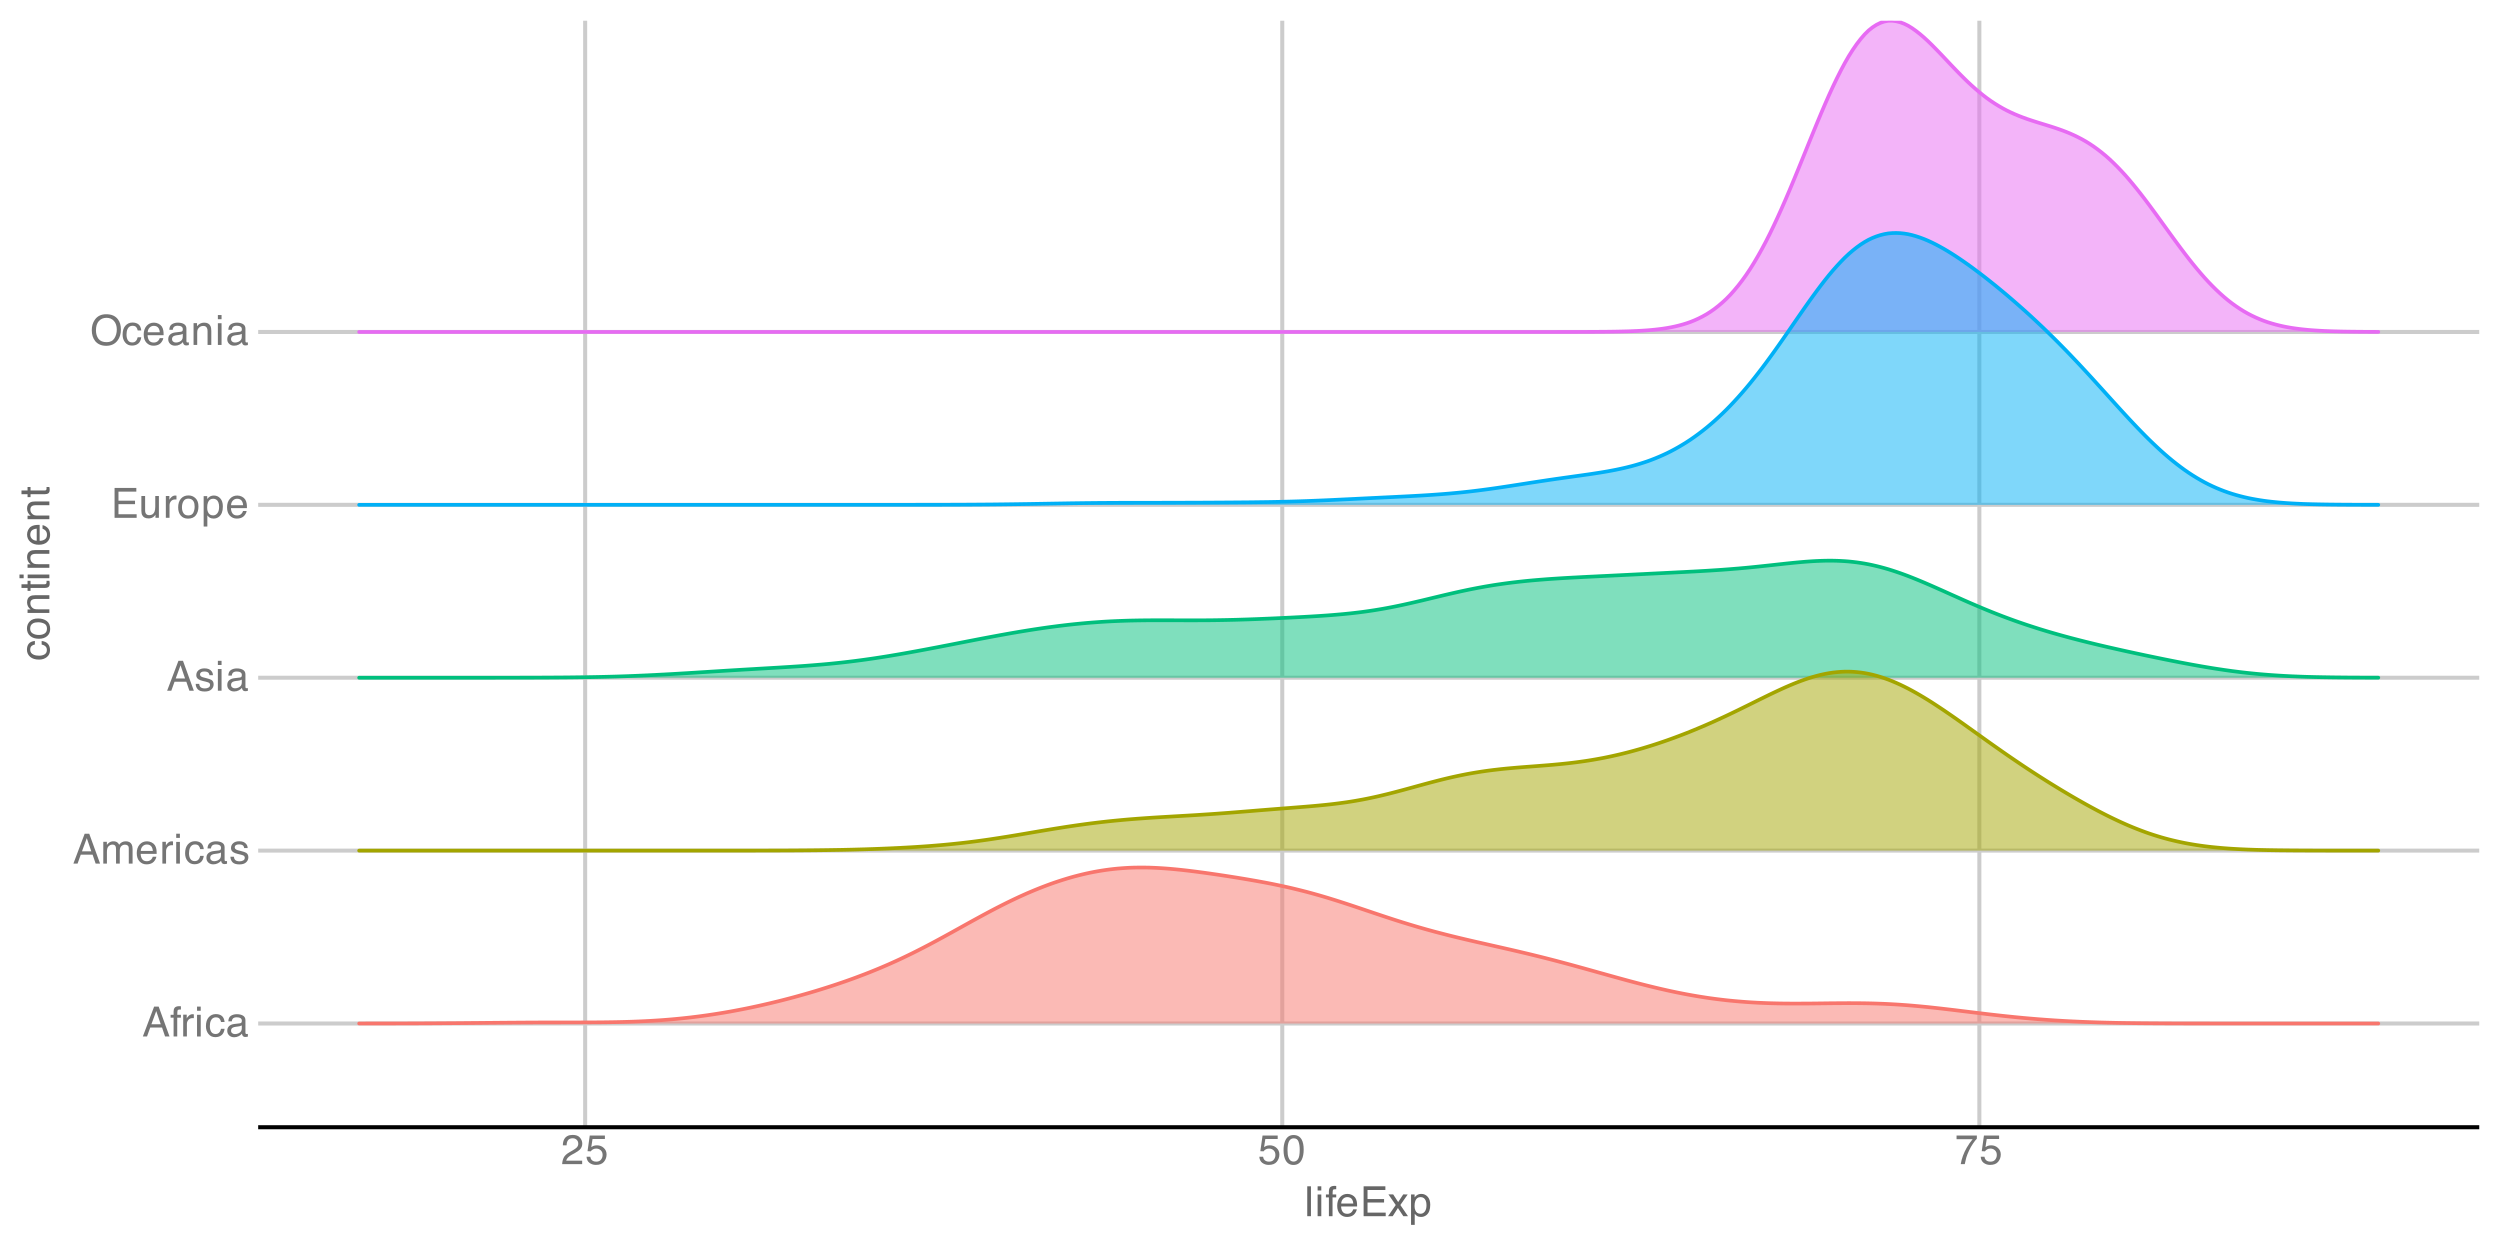 <?xml version="1.0" encoding="UTF-8"?>
<svg xmlns="http://www.w3.org/2000/svg" xmlns:xlink="http://www.w3.org/1999/xlink" width="720" height="360" viewBox="0 0 720 360">
<defs>
<g>
<g id="glyph-0-0">
<path d="M 0.391 0 L 0.391 -8.609 L 7.219 -8.609 L 7.219 0 Z M 6.141 -1.078 L 6.141 -7.531 L 1.469 -7.531 L 1.469 -1.078 Z M 6.141 -1.078 "/>
</g>
<g id="glyph-0-1">
<path d="M 5.328 -3.531 L 4.031 -7.328 L 2.641 -3.531 Z M 3.422 -8.609 L 4.734 -8.609 L 7.859 0 L 6.578 0 L 5.703 -2.578 L 2.297 -2.578 L 1.375 0 L 0.172 0 Z M 3.422 -8.609 "/>
</g>
<g id="glyph-0-2">
<path d="M 1.031 -7.234 C 1.051 -7.672 1.129 -7.988 1.266 -8.188 C 1.516 -8.551 1.988 -8.734 2.688 -8.734 C 2.758 -8.734 2.828 -8.727 2.891 -8.719 C 2.961 -8.719 3.047 -8.711 3.141 -8.703 L 3.141 -7.75 C 3.023 -7.758 2.941 -7.766 2.891 -7.766 C 2.848 -7.766 2.805 -7.766 2.766 -7.766 C 2.441 -7.766 2.25 -7.68 2.188 -7.516 C 2.125 -7.348 2.094 -6.926 2.094 -6.25 L 3.141 -6.25 L 3.141 -5.422 L 2.078 -5.422 L 2.078 0 L 1.031 0 L 1.031 -5.422 L 0.172 -5.422 L 0.172 -6.25 L 1.031 -6.25 Z M 1.031 -7.234 "/>
</g>
<g id="glyph-0-3">
<path d="M 0.797 -6.281 L 1.812 -6.281 L 1.812 -5.188 C 1.883 -5.406 2.082 -5.664 2.406 -5.969 C 2.727 -6.27 3.098 -6.422 3.516 -6.422 C 3.535 -6.422 3.566 -6.414 3.609 -6.406 C 3.66 -6.406 3.742 -6.398 3.859 -6.391 L 3.859 -5.281 C 3.797 -5.289 3.738 -5.297 3.688 -5.297 C 3.633 -5.297 3.578 -5.297 3.516 -5.297 C 2.984 -5.297 2.57 -5.125 2.281 -4.781 C 2 -4.445 1.859 -4.055 1.859 -3.609 L 1.859 0 L 0.797 0 Z M 0.797 -6.281 "/>
</g>
<g id="glyph-0-4">
<path d="M 0.781 -6.25 L 1.844 -6.25 L 1.844 0 L 0.781 0 Z M 0.781 -8.609 L 1.844 -8.609 L 1.844 -7.406 L 0.781 -7.406 Z M 0.781 -8.609 "/>
</g>
<g id="glyph-0-5">
<path d="M 3.188 -6.453 C 3.895 -6.453 4.469 -6.281 4.906 -5.938 C 5.352 -5.594 5.625 -5.004 5.719 -4.172 L 4.688 -4.172 C 4.625 -4.555 4.484 -4.875 4.266 -5.125 C 4.047 -5.383 3.688 -5.516 3.188 -5.516 C 2.52 -5.516 2.039 -5.188 1.75 -4.531 C 1.562 -4.102 1.469 -3.578 1.469 -2.953 C 1.469 -2.328 1.598 -1.797 1.859 -1.359 C 2.129 -0.93 2.551 -0.719 3.125 -0.719 C 3.562 -0.719 3.906 -0.852 4.156 -1.125 C 4.414 -1.395 4.594 -1.758 4.688 -2.219 L 5.719 -2.219 C 5.602 -1.383 5.312 -0.773 4.844 -0.391 C 4.375 -0.004 3.773 0.188 3.047 0.188 C 2.223 0.188 1.566 -0.113 1.078 -0.719 C 0.586 -1.32 0.344 -2.07 0.344 -2.969 C 0.344 -4.07 0.609 -4.926 1.141 -5.531 C 1.68 -6.145 2.363 -6.453 3.188 -6.453 Z M 3.031 -6.422 Z M 3.031 -6.422 "/>
</g>
<g id="glyph-0-6">
<path d="M 1.578 -1.672 C 1.578 -1.367 1.688 -1.129 1.906 -0.953 C 2.133 -0.773 2.398 -0.688 2.703 -0.688 C 3.078 -0.688 3.438 -0.77 3.781 -0.938 C 4.375 -1.227 4.672 -1.695 4.672 -2.344 L 4.672 -3.188 C 4.535 -3.113 4.363 -3.047 4.156 -2.984 C 3.957 -2.93 3.758 -2.895 3.562 -2.875 L 2.938 -2.797 C 2.551 -2.742 2.258 -2.66 2.062 -2.547 C 1.738 -2.367 1.578 -2.078 1.578 -1.672 Z M 4.141 -3.797 C 4.379 -3.828 4.539 -3.93 4.625 -4.109 C 4.664 -4.203 4.688 -4.336 4.688 -4.516 C 4.688 -4.867 4.555 -5.125 4.297 -5.281 C 4.047 -5.445 3.688 -5.531 3.219 -5.531 C 2.664 -5.531 2.273 -5.383 2.047 -5.094 C 1.91 -4.926 1.82 -4.68 1.781 -4.359 L 0.797 -4.359 C 0.816 -5.129 1.066 -5.664 1.547 -5.969 C 2.035 -6.27 2.598 -6.422 3.234 -6.422 C 3.973 -6.422 4.57 -6.281 5.031 -6 C 5.488 -5.719 5.719 -5.281 5.719 -4.688 L 5.719 -1.078 C 5.719 -0.973 5.738 -0.883 5.781 -0.812 C 5.832 -0.75 5.93 -0.719 6.078 -0.719 C 6.117 -0.719 6.164 -0.719 6.219 -0.719 C 6.281 -0.727 6.348 -0.738 6.422 -0.75 L 6.422 0.031 C 6.254 0.07 6.125 0.098 6.031 0.109 C 5.945 0.129 5.832 0.141 5.688 0.141 C 5.32 0.141 5.062 0.008 4.906 -0.25 C 4.812 -0.383 4.75 -0.578 4.719 -0.828 C 4.5 -0.547 4.188 -0.301 3.781 -0.094 C 3.383 0.113 2.945 0.219 2.469 0.219 C 1.883 0.219 1.406 0.039 1.031 -0.312 C 0.664 -0.664 0.484 -1.109 0.484 -1.641 C 0.484 -2.223 0.664 -2.676 1.031 -3 C 1.395 -3.32 1.867 -3.52 2.453 -3.594 Z M 3.266 -6.422 Z M 3.266 -6.422 "/>
</g>
<g id="glyph-0-7">
<path d="M 0.781 -6.281 L 1.812 -6.281 L 1.812 -5.391 C 2.062 -5.691 2.289 -5.914 2.5 -6.062 C 2.844 -6.301 3.238 -6.422 3.688 -6.422 C 4.188 -6.422 4.586 -6.297 4.891 -6.047 C 5.055 -5.91 5.211 -5.703 5.359 -5.422 C 5.586 -5.766 5.859 -6.016 6.172 -6.172 C 6.492 -6.336 6.852 -6.422 7.25 -6.422 C 8.094 -6.422 8.664 -6.113 8.969 -5.5 C 9.133 -5.176 9.219 -4.734 9.219 -4.172 L 9.219 0 L 8.125 0 L 8.125 -4.359 C 8.125 -4.773 8.02 -5.062 7.812 -5.219 C 7.602 -5.375 7.348 -5.453 7.047 -5.453 C 6.629 -5.453 6.27 -5.312 5.969 -5.031 C 5.676 -4.758 5.531 -4.301 5.531 -3.656 L 5.531 0 L 4.453 0 L 4.453 -4.094 C 4.453 -4.52 4.398 -4.832 4.297 -5.031 C 4.141 -5.32 3.844 -5.469 3.406 -5.469 C 3.008 -5.469 2.645 -5.312 2.312 -5 C 1.988 -4.695 1.828 -4.141 1.828 -3.328 L 1.828 0 L 0.781 0 Z M 0.781 -6.281 "/>
</g>
<g id="glyph-0-8">
<path d="M 3.391 -6.422 C 3.836 -6.422 4.27 -6.316 4.688 -6.109 C 5.102 -5.898 5.422 -5.629 5.641 -5.297 C 5.848 -4.973 5.988 -4.602 6.062 -4.188 C 6.125 -3.895 6.156 -3.43 6.156 -2.797 L 1.547 -2.797 C 1.566 -2.16 1.719 -1.648 2 -1.266 C 2.281 -0.879 2.719 -0.688 3.312 -0.688 C 3.863 -0.688 4.301 -0.867 4.625 -1.234 C 4.812 -1.441 4.945 -1.688 5.031 -1.969 L 6.062 -1.969 C 6.039 -1.738 5.953 -1.484 5.797 -1.203 C 5.641 -0.922 5.469 -0.688 5.281 -0.5 C 4.957 -0.188 4.555 0.02 4.078 0.125 C 3.828 0.188 3.539 0.219 3.219 0.219 C 2.438 0.219 1.773 -0.062 1.234 -0.625 C 0.691 -1.195 0.422 -1.992 0.422 -3.016 C 0.422 -4.023 0.691 -4.844 1.234 -5.469 C 1.785 -6.102 2.504 -6.422 3.391 -6.422 Z M 5.062 -3.641 C 5.02 -4.098 4.922 -4.461 4.766 -4.734 C 4.484 -5.242 4.004 -5.5 3.328 -5.5 C 2.836 -5.5 2.426 -5.32 2.094 -4.969 C 1.77 -4.625 1.598 -4.18 1.578 -3.641 Z M 3.281 -6.422 Z M 3.281 -6.422 "/>
</g>
<g id="glyph-0-9">
<path d="M 1.406 -1.969 C 1.438 -1.613 1.523 -1.344 1.672 -1.156 C 1.93 -0.82 2.391 -0.656 3.047 -0.656 C 3.441 -0.656 3.785 -0.738 4.078 -0.906 C 4.379 -1.07 4.531 -1.332 4.531 -1.688 C 4.531 -1.957 4.41 -2.164 4.172 -2.312 C 4.016 -2.395 3.711 -2.492 3.266 -2.609 L 2.422 -2.812 C 1.891 -2.945 1.5 -3.098 1.25 -3.266 C 0.789 -3.547 0.562 -3.941 0.562 -4.453 C 0.562 -5.047 0.773 -5.523 1.203 -5.891 C 1.629 -6.254 2.207 -6.438 2.938 -6.438 C 3.875 -6.438 4.551 -6.16 4.969 -5.609 C 5.238 -5.254 5.367 -4.875 5.359 -4.469 L 4.359 -4.469 C 4.336 -4.707 4.254 -4.926 4.109 -5.125 C 3.867 -5.395 3.445 -5.531 2.844 -5.531 C 2.445 -5.531 2.145 -5.453 1.938 -5.297 C 1.738 -5.148 1.641 -4.953 1.641 -4.703 C 1.641 -4.43 1.773 -4.211 2.047 -4.047 C 2.203 -3.953 2.43 -3.867 2.734 -3.797 L 3.422 -3.625 C 4.18 -3.438 4.691 -3.258 4.953 -3.094 C 5.359 -2.82 5.562 -2.395 5.562 -1.812 C 5.562 -1.258 5.348 -0.781 4.922 -0.375 C 4.504 0.027 3.863 0.234 3 0.234 C 2.062 0.234 1.395 0.023 1 -0.391 C 0.613 -0.816 0.41 -1.344 0.391 -1.969 Z M 2.953 -6.422 Z M 2.953 -6.422 "/>
</g>
<g id="glyph-0-10">
<path d="M 1.031 -8.609 L 7.297 -8.609 L 7.297 -7.547 L 2.156 -7.547 L 2.156 -4.938 L 6.922 -4.938 L 6.922 -3.938 L 2.156 -3.938 L 2.156 -1.031 L 7.391 -1.031 L 7.391 0 L 1.031 0 Z M 4.203 -8.609 Z M 4.203 -8.609 "/>
</g>
<g id="glyph-0-11">
<path d="M 1.828 -6.281 L 1.828 -2.109 C 1.828 -1.785 1.879 -1.523 1.984 -1.328 C 2.172 -0.953 2.52 -0.766 3.031 -0.766 C 3.758 -0.766 4.258 -1.094 4.531 -1.75 C 4.676 -2.102 4.75 -2.582 4.75 -3.188 L 4.75 -6.281 L 5.797 -6.281 L 5.797 0 L 4.812 0 L 4.812 -0.922 C 4.676 -0.68 4.508 -0.484 4.312 -0.328 C 3.906 0.004 3.414 0.172 2.844 0.172 C 1.945 0.172 1.336 -0.129 1.016 -0.734 C 0.836 -1.047 0.75 -1.473 0.75 -2.016 L 0.75 -6.281 Z M 3.281 -6.422 Z M 3.281 -6.422 "/>
</g>
<g id="glyph-0-12">
<path d="M 3.266 -0.688 C 3.961 -0.688 4.441 -0.945 4.703 -1.469 C 4.961 -2 5.094 -2.586 5.094 -3.234 C 5.094 -3.828 5 -4.305 4.812 -4.672 C 4.508 -5.242 4 -5.531 3.281 -5.531 C 2.633 -5.531 2.164 -5.285 1.875 -4.797 C 1.582 -4.305 1.438 -3.711 1.438 -3.016 C 1.438 -2.348 1.582 -1.789 1.875 -1.344 C 2.164 -0.906 2.629 -0.688 3.266 -0.688 Z M 3.312 -6.453 C 4.113 -6.453 4.789 -6.18 5.344 -5.641 C 5.906 -5.109 6.188 -4.316 6.188 -3.266 C 6.188 -2.254 5.941 -1.414 5.453 -0.75 C 4.961 -0.094 4.203 0.234 3.172 0.234 C 2.305 0.234 1.617 -0.055 1.109 -0.641 C 0.598 -1.234 0.344 -2.02 0.344 -3 C 0.344 -4.051 0.609 -4.891 1.141 -5.516 C 1.68 -6.141 2.406 -6.453 3.312 -6.453 Z M 3.266 -6.422 Z M 3.266 -6.422 "/>
</g>
<g id="glyph-0-13">
<path d="M 3.422 -0.703 C 3.91 -0.703 4.316 -0.91 4.641 -1.328 C 4.973 -1.742 5.141 -2.359 5.141 -3.172 C 5.141 -3.672 5.066 -4.102 4.922 -4.469 C 4.648 -5.156 4.148 -5.5 3.422 -5.5 C 2.691 -5.5 2.191 -5.133 1.922 -4.406 C 1.773 -4.02 1.703 -3.523 1.703 -2.922 C 1.703 -2.43 1.773 -2.02 1.922 -1.688 C 2.191 -1.031 2.691 -0.703 3.422 -0.703 Z M 0.688 -6.25 L 1.719 -6.25 L 1.719 -5.422 C 1.926 -5.703 2.156 -5.922 2.406 -6.078 C 2.758 -6.305 3.176 -6.422 3.656 -6.422 C 4.375 -6.422 4.977 -6.148 5.469 -5.609 C 5.969 -5.066 6.219 -4.289 6.219 -3.281 C 6.219 -1.906 5.859 -0.926 5.141 -0.344 C 4.691 0.027 4.164 0.219 3.562 0.219 C 3.094 0.219 2.695 0.113 2.375 -0.094 C 2.188 -0.219 1.977 -0.422 1.75 -0.703 L 1.75 2.5 L 0.688 2.5 Z M 0.688 -6.25 "/>
</g>
<g id="glyph-0-14">
<path d="M 4.625 -8.844 C 6.145 -8.844 7.27 -8.352 8 -7.375 C 8.57 -6.613 8.859 -5.641 8.859 -4.453 C 8.859 -3.172 8.531 -2.102 7.875 -1.25 C 7.113 -0.25 6.023 0.25 4.609 0.25 C 3.285 0.25 2.242 -0.188 1.484 -1.062 C 0.805 -1.906 0.469 -2.973 0.469 -4.266 C 0.469 -5.422 0.758 -6.414 1.344 -7.25 C 2.082 -8.312 3.176 -8.844 4.625 -8.844 Z M 4.75 -0.797 C 5.77 -0.797 6.508 -1.16 6.969 -1.891 C 7.438 -2.629 7.672 -3.477 7.672 -4.438 C 7.672 -5.445 7.406 -6.258 6.875 -6.875 C 6.344 -7.5 5.617 -7.812 4.703 -7.812 C 3.805 -7.812 3.078 -7.504 2.516 -6.891 C 1.953 -6.273 1.672 -5.375 1.672 -4.188 C 1.672 -3.227 1.91 -2.422 2.391 -1.766 C 2.879 -1.117 3.664 -0.797 4.75 -0.797 Z M 4.672 -8.844 Z M 4.672 -8.844 "/>
</g>
<g id="glyph-0-15">
<path d="M 0.781 -6.281 L 1.781 -6.281 L 1.781 -5.391 C 2.07 -5.754 2.383 -6.016 2.719 -6.172 C 3.051 -6.336 3.422 -6.422 3.828 -6.422 C 4.711 -6.422 5.312 -6.109 5.625 -5.484 C 5.801 -5.141 5.891 -4.656 5.891 -4.031 L 5.891 0 L 4.812 0 L 4.812 -3.953 C 4.812 -4.336 4.754 -4.645 4.641 -4.875 C 4.453 -5.27 4.113 -5.469 3.625 -5.469 C 3.375 -5.469 3.172 -5.441 3.016 -5.391 C 2.723 -5.305 2.469 -5.133 2.25 -4.875 C 2.07 -4.664 1.957 -4.453 1.906 -4.234 C 1.852 -4.016 1.828 -3.695 1.828 -3.281 L 1.828 0 L 0.781 0 Z M 3.25 -6.422 Z M 3.25 -6.422 "/>
</g>
<g id="glyph-0-16">
<path d="M 0.375 0 C 0.414 -0.719 0.566 -1.344 0.828 -1.875 C 1.086 -2.414 1.594 -2.906 2.344 -3.344 L 3.469 -4 C 3.969 -4.289 4.32 -4.539 4.531 -4.75 C 4.852 -5.07 5.016 -5.441 5.016 -5.859 C 5.016 -6.348 4.863 -6.734 4.562 -7.016 C 4.27 -7.305 3.883 -7.453 3.406 -7.453 C 2.676 -7.453 2.176 -7.18 1.906 -6.641 C 1.75 -6.336 1.664 -5.93 1.656 -5.422 L 0.578 -5.422 C 0.586 -6.148 0.723 -6.742 0.984 -7.203 C 1.441 -8.016 2.25 -8.422 3.406 -8.422 C 4.363 -8.422 5.062 -8.16 5.5 -7.641 C 5.945 -7.117 6.172 -6.539 6.172 -5.906 C 6.172 -5.238 5.938 -4.664 5.469 -4.188 C 5.195 -3.906 4.707 -3.566 4 -3.172 L 3.188 -2.734 C 2.812 -2.523 2.516 -2.32 2.297 -2.125 C 1.898 -1.789 1.648 -1.414 1.547 -1 L 6.141 -1 L 6.141 0 Z M 0.375 0 "/>
</g>
<g id="glyph-0-17">
<path d="M 1.484 -2.141 C 1.555 -1.535 1.836 -1.117 2.328 -0.891 C 2.578 -0.773 2.863 -0.719 3.188 -0.719 C 3.812 -0.719 4.273 -0.914 4.578 -1.312 C 4.879 -1.707 5.031 -2.148 5.031 -2.641 C 5.031 -3.223 4.848 -3.676 4.484 -4 C 4.129 -4.32 3.703 -4.484 3.203 -4.484 C 2.836 -4.484 2.523 -4.41 2.266 -4.266 C 2.004 -4.129 1.785 -3.938 1.609 -3.688 L 0.688 -3.734 L 1.328 -8.25 L 5.688 -8.25 L 5.688 -7.234 L 2.125 -7.234 L 1.766 -4.906 C 1.961 -5.051 2.148 -5.16 2.328 -5.234 C 2.641 -5.359 3 -5.422 3.406 -5.422 C 4.176 -5.422 4.828 -5.172 5.359 -4.672 C 5.898 -4.18 6.172 -3.555 6.172 -2.797 C 6.172 -2.004 5.922 -1.301 5.422 -0.688 C 4.93 -0.082 4.148 0.219 3.078 0.219 C 2.398 0.219 1.797 0.023 1.266 -0.359 C 0.742 -0.742 0.453 -1.336 0.391 -2.141 Z M 1.484 -2.141 "/>
</g>
<g id="glyph-0-18">
<path d="M 3.25 -8.391 C 4.332 -8.391 5.117 -7.941 5.609 -7.047 C 5.984 -6.359 6.172 -5.41 6.172 -4.203 C 6.172 -3.066 6 -2.125 5.656 -1.375 C 5.164 -0.301 4.359 0.234 3.234 0.234 C 2.234 0.234 1.484 -0.203 0.984 -1.078 C 0.578 -1.816 0.375 -2.801 0.375 -4.031 C 0.375 -4.977 0.5 -5.797 0.75 -6.484 C 1.207 -7.754 2.039 -8.391 3.25 -8.391 Z M 3.234 -0.734 C 3.785 -0.734 4.223 -0.973 4.547 -1.453 C 4.867 -1.941 5.031 -2.848 5.031 -4.172 C 5.031 -5.117 4.91 -5.898 4.672 -6.516 C 4.441 -7.129 3.988 -7.438 3.312 -7.438 C 2.688 -7.438 2.227 -7.145 1.938 -6.562 C 1.656 -5.977 1.516 -5.117 1.516 -3.984 C 1.516 -3.129 1.609 -2.441 1.797 -1.922 C 2.078 -1.129 2.555 -0.734 3.234 -0.734 Z M 3.234 -0.734 "/>
</g>
<g id="glyph-0-19">
<path d="M 6.281 -8.25 L 6.281 -7.328 C 6.008 -7.066 5.648 -6.613 5.203 -5.969 C 4.754 -5.32 4.359 -4.625 4.016 -3.875 C 3.672 -3.133 3.41 -2.469 3.234 -1.875 C 3.129 -1.488 2.984 -0.863 2.797 0 L 1.641 0 C 1.898 -1.602 2.484 -3.195 3.391 -4.781 C 3.93 -5.707 4.492 -6.508 5.078 -7.188 L 0.438 -7.188 L 0.438 -8.25 Z M 6.281 -8.25 "/>
</g>
<g id="glyph-0-20">
<path d="M 0.797 -8.609 L 1.859 -8.609 L 1.859 0 L 0.797 0 Z M 0.797 -8.609 "/>
</g>
<g id="glyph-0-21">
<path d="M 0.172 -6.281 L 1.547 -6.281 L 2.984 -4.062 L 4.438 -6.281 L 5.719 -6.25 L 3.609 -3.219 L 5.812 0 L 4.469 0 L 2.906 -2.359 L 1.406 0 L 0.062 0 L 2.281 -3.219 Z M 0.172 -6.281 "/>
</g>
<g id="glyph-1-0">
<path d="M 0 -0.391 L -8.609 -0.391 L -8.609 -7.219 L 0 -7.219 Z M -1.078 -6.141 L -7.531 -6.141 L -7.531 -1.469 L -1.078 -1.469 Z M -1.078 -6.141 "/>
</g>
<g id="glyph-1-1">
<path d="M -6.453 -3.188 C -6.453 -3.895 -6.281 -4.469 -5.938 -4.906 C -5.594 -5.352 -5.004 -5.625 -4.172 -5.719 L -4.172 -4.688 C -4.555 -4.625 -4.875 -4.484 -5.125 -4.266 C -5.383 -4.047 -5.516 -3.688 -5.516 -3.188 C -5.516 -2.52 -5.188 -2.039 -4.531 -1.75 C -4.102 -1.562 -3.578 -1.469 -2.953 -1.469 C -2.328 -1.469 -1.797 -1.598 -1.359 -1.859 C -0.93 -2.129 -0.719 -2.551 -0.719 -3.125 C -0.719 -3.562 -0.852 -3.906 -1.125 -4.156 C -1.395 -4.414 -1.758 -4.594 -2.219 -4.688 L -2.219 -5.719 C -1.383 -5.602 -0.773 -5.312 -0.391 -4.844 C -0.004 -4.375 0.188 -3.773 0.188 -3.047 C 0.188 -2.223 -0.113 -1.566 -0.719 -1.078 C -1.32 -0.586 -2.07 -0.344 -2.969 -0.344 C -4.07 -0.344 -4.926 -0.609 -5.531 -1.141 C -6.145 -1.68 -6.453 -2.363 -6.453 -3.188 Z M -6.422 -3.031 Z M -6.422 -3.031 "/>
</g>
<g id="glyph-1-2">
<path d="M -0.688 -3.266 C -0.688 -3.961 -0.945 -4.441 -1.469 -4.703 C -2 -4.961 -2.586 -5.094 -3.234 -5.094 C -3.828 -5.094 -4.305 -5 -4.672 -4.812 C -5.242 -4.508 -5.531 -4 -5.531 -3.281 C -5.531 -2.633 -5.285 -2.164 -4.797 -1.875 C -4.305 -1.582 -3.711 -1.438 -3.016 -1.438 C -2.348 -1.438 -1.789 -1.582 -1.344 -1.875 C -0.906 -2.164 -0.688 -2.629 -0.688 -3.266 Z M -6.453 -3.312 C -6.453 -4.113 -6.18 -4.789 -5.641 -5.344 C -5.109 -5.906 -4.316 -6.188 -3.266 -6.188 C -2.254 -6.188 -1.414 -5.941 -0.75 -5.453 C -0.094 -4.961 0.234 -4.203 0.234 -3.172 C 0.234 -2.305 -0.055 -1.617 -0.641 -1.109 C -1.234 -0.598 -2.02 -0.344 -3 -0.344 C -4.051 -0.344 -4.891 -0.609 -5.516 -1.141 C -6.141 -1.68 -6.453 -2.406 -6.453 -3.312 Z M -6.422 -3.266 Z M -6.422 -3.266 "/>
</g>
<g id="glyph-1-3">
<path d="M -6.281 -0.781 L -6.281 -1.781 L -5.391 -1.781 C -5.754 -2.07 -6.016 -2.383 -6.172 -2.719 C -6.336 -3.051 -6.422 -3.422 -6.422 -3.828 C -6.422 -4.711 -6.109 -5.312 -5.484 -5.625 C -5.141 -5.801 -4.656 -5.891 -4.031 -5.891 L 0 -5.891 L 0 -4.812 L -3.953 -4.812 C -4.336 -4.812 -4.645 -4.754 -4.875 -4.641 C -5.27 -4.453 -5.469 -4.113 -5.469 -3.625 C -5.469 -3.375 -5.441 -3.172 -5.391 -3.016 C -5.305 -2.723 -5.133 -2.469 -4.875 -2.25 C -4.664 -2.07 -4.453 -1.957 -4.234 -1.906 C -4.016 -1.852 -3.695 -1.828 -3.281 -1.828 L 0 -1.828 L 0 -0.781 Z M -6.422 -3.25 Z M -6.422 -3.25 "/>
</g>
<g id="glyph-1-4">
<path d="M -8.031 -0.984 L -8.031 -2.047 L -6.281 -2.047 L -6.281 -3.047 L -5.422 -3.047 L -5.422 -2.047 L -1.312 -2.047 C -1.094 -2.047 -0.945 -2.125 -0.875 -2.281 C -0.832 -2.352 -0.812 -2.488 -0.812 -2.688 C -0.812 -2.738 -0.812 -2.789 -0.812 -2.844 C -0.82 -2.906 -0.828 -2.973 -0.828 -3.047 L 0 -3.047 C 0.031 -2.93 0.051 -2.805 0.062 -2.672 C 0.082 -2.547 0.094 -2.406 0.094 -2.25 C 0.094 -1.758 -0.031 -1.426 -0.281 -1.25 C -0.531 -1.07 -0.859 -0.984 -1.266 -0.984 L -5.422 -0.984 L -5.422 -0.141 L -6.281 -0.141 L -6.281 -0.984 Z M -8.031 -0.984 "/>
</g>
<g id="glyph-1-5">
<path d="M -6.25 -0.781 L -6.25 -1.844 L 0 -1.844 L 0 -0.781 Z M -8.609 -0.781 L -8.609 -1.844 L -7.406 -1.844 L -7.406 -0.781 Z M -8.609 -0.781 "/>
</g>
<g id="glyph-1-6">
<path d="M -6.422 -3.391 C -6.422 -3.836 -6.316 -4.27 -6.109 -4.688 C -5.898 -5.102 -5.629 -5.422 -5.297 -5.641 C -4.973 -5.848 -4.602 -5.988 -4.188 -6.062 C -3.895 -6.125 -3.43 -6.156 -2.797 -6.156 L -2.797 -1.547 C -2.16 -1.566 -1.648 -1.719 -1.266 -2 C -0.879 -2.281 -0.688 -2.719 -0.688 -3.312 C -0.688 -3.863 -0.867 -4.301 -1.234 -4.625 C -1.441 -4.812 -1.688 -4.945 -1.969 -5.031 L -1.969 -6.062 C -1.738 -6.039 -1.484 -5.953 -1.203 -5.797 C -0.922 -5.641 -0.688 -5.469 -0.5 -5.281 C -0.188 -4.957 0.02 -4.555 0.125 -4.078 C 0.188 -3.828 0.219 -3.539 0.219 -3.219 C 0.219 -2.438 -0.062 -1.773 -0.625 -1.234 C -1.195 -0.691 -1.992 -0.422 -3.016 -0.422 C -4.023 -0.422 -4.844 -0.691 -5.469 -1.234 C -6.102 -1.785 -6.422 -2.504 -6.422 -3.391 Z M -3.641 -5.062 C -4.098 -5.02 -4.461 -4.922 -4.734 -4.766 C -5.242 -4.484 -5.5 -4.004 -5.5 -3.328 C -5.5 -2.836 -5.32 -2.426 -4.969 -2.094 C -4.625 -1.77 -4.18 -1.598 -3.641 -1.578 Z M -6.422 -3.281 Z M -6.422 -3.281 "/>
</g>
</g>
<clipPath id="clip-0">
<path clip-rule="nonzero" d="M 74.355 294 L 714.02 294 L 714.02 296 L 74.355 296 Z M 74.355 294 "/>
</clipPath>
<clipPath id="clip-1">
<path clip-rule="nonzero" d="M 74.355 244 L 714.02 244 L 714.02 246 L 74.355 246 Z M 74.355 244 "/>
</clipPath>
<clipPath id="clip-2">
<path clip-rule="nonzero" d="M 74.355 194 L 714.02 194 L 714.02 196 L 74.355 196 Z M 74.355 194 "/>
</clipPath>
<clipPath id="clip-3">
<path clip-rule="nonzero" d="M 74.355 144 L 714.02 144 L 714.02 146 L 74.355 146 Z M 74.355 144 "/>
</clipPath>
<clipPath id="clip-4">
<path clip-rule="nonzero" d="M 74.355 95 L 714.02 95 L 714.02 97 L 74.355 97 Z M 74.355 95 "/>
</clipPath>
<clipPath id="clip-5">
<path clip-rule="nonzero" d="M 167 5.977 L 170 5.977 L 170 324.641 L 167 324.641 Z M 167 5.977 "/>
</clipPath>
<clipPath id="clip-6">
<path clip-rule="nonzero" d="M 368 5.977 L 370 5.977 L 370 324.641 L 368 324.641 Z M 368 5.977 "/>
</clipPath>
<clipPath id="clip-7">
<path clip-rule="nonzero" d="M 569 5.977 L 571 5.977 L 571 324.641 L 569 324.641 Z M 569 5.977 "/>
</clipPath>
<clipPath id="clip-8">
<path clip-rule="nonzero" d="M 103 5.977 L 685 5.977 L 685 96 L 103 96 Z M 103 5.977 "/>
</clipPath>
<clipPath id="clip-9">
<path clip-rule="nonzero" d="M 102 5.977 L 686 5.977 L 686 97 L 102 97 Z M 102 5.977 "/>
</clipPath>
</defs>
<rect x="-72" y="-36" width="864" height="432" fill="rgb(100%, 100%, 100%)" fill-opacity="1"/>
<rect x="-72" y="-36" width="864" height="432" fill="rgb(100%, 100%, 100%)" fill-opacity="1"/>
<path fill="none" stroke-width="1.164" stroke-linecap="round" stroke-linejoin="round" stroke="rgb(100%, 100%, 100%)" stroke-opacity="1" stroke-miterlimit="10" d="M 0 360 L 720 360 L 720 0 L 0 0 Z M 0 360 "/>
<g clip-path="url(#clip-0)">
<path fill="none" stroke-width="1.164" stroke-linecap="butt" stroke-linejoin="round" stroke="rgb(80%, 80%, 80%)" stroke-opacity="1" stroke-miterlimit="10" d="M 74.355 294.77 L 714.023 294.77 "/>
</g>
<g clip-path="url(#clip-1)">
<path fill="none" stroke-width="1.164" stroke-linecap="butt" stroke-linejoin="round" stroke="rgb(80%, 80%, 80%)" stroke-opacity="1" stroke-miterlimit="10" d="M 74.355 244.977 L 714.023 244.977 "/>
</g>
<g clip-path="url(#clip-2)">
<path fill="none" stroke-width="1.164" stroke-linecap="butt" stroke-linejoin="round" stroke="rgb(80%, 80%, 80%)" stroke-opacity="1" stroke-miterlimit="10" d="M 74.355 195.184 L 714.023 195.184 "/>
</g>
<g clip-path="url(#clip-3)">
<path fill="none" stroke-width="1.164" stroke-linecap="butt" stroke-linejoin="round" stroke="rgb(80%, 80%, 80%)" stroke-opacity="1" stroke-miterlimit="10" d="M 74.355 145.395 L 714.023 145.395 "/>
</g>
<g clip-path="url(#clip-4)">
<path fill="none" stroke-width="1.164" stroke-linecap="butt" stroke-linejoin="round" stroke="rgb(80%, 80%, 80%)" stroke-opacity="1" stroke-miterlimit="10" d="M 74.355 95.602 L 714.023 95.602 "/>
</g>
<g clip-path="url(#clip-5)">
<path fill="none" stroke-width="1.164" stroke-linecap="butt" stroke-linejoin="round" stroke="rgb(80%, 80%, 80%)" stroke-opacity="1" stroke-miterlimit="10" d="M 168.523 324.645 L 168.523 5.977 "/>
</g>
<g clip-path="url(#clip-6)">
<path fill="none" stroke-width="1.164" stroke-linecap="butt" stroke-linejoin="round" stroke="rgb(80%, 80%, 80%)" stroke-opacity="1" stroke-miterlimit="10" d="M 369.289 324.645 L 369.289 5.977 "/>
</g>
<g clip-path="url(#clip-7)">
<path fill="none" stroke-width="1.164" stroke-linecap="butt" stroke-linejoin="round" stroke="rgb(80%, 80%, 80%)" stroke-opacity="1" stroke-miterlimit="10" d="M 570.051 324.645 L 570.051 5.977 "/>
</g>
<g clip-path="url(#clip-8)">
<path fill-rule="nonzero" fill="rgb(90.588%, 41.961%, 95.294%)" fill-opacity="0.502" d="M 103.434 95.602 L 448.246 95.602 L 449.383 95.598 L 451.66 95.598 L 452.797 95.594 L 453.934 95.594 L 455.074 95.59 L 457.348 95.582 L 458.488 95.578 L 460.762 95.562 L 461.902 95.555 L 463.039 95.543 L 464.176 95.527 L 465.312 95.508 L 466.453 95.484 L 467.59 95.457 L 468.727 95.426 L 469.867 95.387 L 471.004 95.336 L 472.141 95.281 L 473.281 95.211 L 474.418 95.133 L 475.555 95.039 L 476.695 94.926 L 477.832 94.793 L 478.969 94.645 L 480.109 94.469 L 481.246 94.262 L 482.383 94.023 L 483.523 93.75 L 484.66 93.441 L 485.797 93.09 L 486.938 92.688 L 488.074 92.227 L 489.211 91.711 L 490.352 91.137 L 491.488 90.5 L 492.625 89.777 L 493.766 88.977 L 494.902 88.09 L 496.039 87.125 L 497.18 86.074 L 498.316 84.91 L 499.453 83.637 L 500.594 82.266 L 501.73 80.793 L 502.867 79.215 L 504.008 77.516 L 505.145 75.695 L 506.281 73.766 L 507.422 71.738 L 508.559 69.605 L 509.695 67.359 L 510.836 65.004 L 511.973 62.562 L 513.109 60.043 L 514.246 57.453 L 515.387 54.789 L 516.523 52.062 L 517.66 49.301 L 518.801 46.508 L 519.938 43.703 L 521.074 40.891 L 522.215 38.098 L 523.352 35.336 L 524.488 32.617 L 525.629 29.957 L 526.766 27.371 L 527.902 24.898 L 529.043 22.523 L 530.18 20.266 L 531.316 18.137 L 532.457 16.152 L 533.594 14.352 L 534.73 12.707 L 535.871 11.227 L 537.008 9.914 L 538.145 8.789 L 539.285 7.879 L 540.422 7.145 L 541.559 6.586 L 542.699 6.195 L 543.836 5.984 L 544.973 5.977 L 546.113 6.121 L 547.25 6.41 L 548.387 6.836 L 549.527 7.395 L 550.664 8.098 L 551.801 8.902 L 552.941 9.793 L 554.078 10.766 L 555.215 11.809 L 556.355 12.918 L 557.492 14.07 L 558.629 15.246 L 559.77 16.441 L 560.906 17.648 L 562.043 18.852 L 563.184 20.043 L 564.32 21.211 L 565.457 22.355 L 566.594 23.469 L 567.734 24.527 L 568.871 25.547 L 570.008 26.516 L 571.148 27.438 L 572.285 28.309 L 573.422 29.113 L 574.562 29.867 L 575.699 30.566 L 576.836 31.223 L 577.977 31.828 L 579.113 32.379 L 580.25 32.891 L 581.391 33.363 L 582.527 33.805 L 583.664 34.219 L 584.805 34.605 L 585.941 34.973 L 587.078 35.332 L 588.219 35.684 L 589.355 36.031 L 590.492 36.387 L 591.633 36.754 L 592.77 37.137 L 593.906 37.543 L 595.047 37.977 L 596.184 38.445 L 597.32 38.957 L 598.461 39.508 L 599.598 40.102 L 600.734 40.746 L 601.875 41.453 L 603.012 42.219 L 604.148 43.039 L 605.289 43.922 L 606.426 44.859 L 607.562 45.867 L 608.703 46.945 L 609.84 48.078 L 610.977 49.266 L 612.117 50.508 L 613.254 51.816 L 614.391 53.176 L 615.527 54.578 L 616.668 56.02 L 617.805 57.5 L 618.941 59.012 L 620.082 60.555 L 621.219 62.109 L 622.355 63.68 L 623.496 65.254 L 624.633 66.828 L 625.77 68.395 L 626.91 69.949 L 628.047 71.48 L 629.184 72.988 L 630.324 74.465 L 631.461 75.898 L 632.598 77.289 L 633.738 78.637 L 634.875 79.938 L 636.012 81.18 L 637.152 82.359 L 638.289 83.484 L 639.426 84.551 L 640.566 85.562 L 641.703 86.508 L 642.84 87.383 L 643.98 88.203 L 645.117 88.965 L 646.254 89.672 L 647.395 90.32 L 648.531 90.906 L 649.668 91.445 L 650.809 91.938 L 651.945 92.387 L 653.082 92.789 L 654.223 93.141 L 655.359 93.461 L 656.496 93.746 L 657.637 94.004 L 658.773 94.227 L 659.91 94.422 L 661.051 94.594 L 662.188 94.742 L 663.324 94.875 L 664.461 94.988 L 665.602 95.086 L 666.738 95.168 L 667.875 95.238 L 669.016 95.301 L 670.152 95.352 L 671.289 95.395 L 672.43 95.43 L 673.566 95.461 L 674.703 95.488 L 675.844 95.508 L 676.98 95.527 L 678.117 95.539 L 679.258 95.555 L 681.531 95.57 L 682.672 95.578 L 684.945 95.586 L 684.945 95.602 Z M 103.434 95.602 "/>
</g>
<g clip-path="url(#clip-9)">
<path fill="none" stroke-width="1.067" stroke-linecap="round" stroke-linejoin="round" stroke="rgb(90.588%, 41.961%, 95.294%)" stroke-opacity="1" stroke-miterlimit="10" d="M 103.434 95.602 L 448.246 95.602 L 449.383 95.598 L 451.66 95.598 L 452.797 95.594 L 453.934 95.594 L 455.074 95.59 L 457.348 95.582 L 458.488 95.578 L 460.762 95.562 L 461.902 95.555 L 463.039 95.543 L 464.176 95.527 L 465.312 95.508 L 466.453 95.484 L 467.59 95.457 L 468.727 95.426 L 469.867 95.387 L 471.004 95.336 L 472.141 95.281 L 473.281 95.211 L 474.418 95.133 L 475.555 95.039 L 476.695 94.926 L 477.832 94.793 L 478.969 94.645 L 480.109 94.469 L 481.246 94.262 L 482.383 94.023 L 483.523 93.75 L 484.66 93.441 L 485.797 93.09 L 486.938 92.688 L 488.074 92.227 L 489.211 91.711 L 490.352 91.137 L 491.488 90.5 L 492.625 89.777 L 493.766 88.977 L 494.902 88.09 L 496.039 87.125 L 497.18 86.074 L 498.316 84.91 L 499.453 83.637 L 500.594 82.266 L 501.73 80.793 L 502.867 79.215 L 504.008 77.516 L 505.145 75.695 L 506.281 73.766 L 507.422 71.738 L 508.559 69.605 L 509.695 67.359 L 510.836 65.004 L 511.973 62.562 L 513.109 60.043 L 514.246 57.453 L 515.387 54.789 L 516.523 52.062 L 517.66 49.301 L 518.801 46.508 L 519.938 43.703 L 521.074 40.891 L 522.215 38.098 L 523.352 35.336 L 524.488 32.617 L 525.629 29.957 L 526.766 27.371 L 527.902 24.898 L 529.043 22.523 L 530.18 20.266 L 531.316 18.137 L 532.457 16.152 L 533.594 14.352 L 534.73 12.707 L 535.871 11.227 L 537.008 9.914 L 538.145 8.789 L 539.285 7.879 L 540.422 7.145 L 541.559 6.586 L 542.699 6.195 L 543.836 5.984 L 544.973 5.977 L 546.113 6.121 L 547.25 6.41 L 548.387 6.836 L 549.527 7.395 L 550.664 8.098 L 551.801 8.902 L 552.941 9.793 L 554.078 10.766 L 555.215 11.809 L 556.355 12.918 L 557.492 14.07 L 558.629 15.246 L 559.77 16.441 L 560.906 17.648 L 562.043 18.852 L 563.184 20.043 L 564.32 21.211 L 565.457 22.355 L 566.594 23.469 L 567.734 24.527 L 568.871 25.547 L 570.008 26.516 L 571.148 27.438 L 572.285 28.309 L 573.422 29.113 L 574.562 29.867 L 575.699 30.566 L 576.836 31.223 L 577.977 31.828 L 579.113 32.379 L 580.25 32.891 L 581.391 33.363 L 582.527 33.805 L 583.664 34.219 L 584.805 34.605 L 585.941 34.973 L 587.078 35.332 L 588.219 35.684 L 589.355 36.031 L 590.492 36.387 L 591.633 36.754 L 592.77 37.137 L 593.906 37.543 L 595.047 37.977 L 596.184 38.445 L 597.32 38.957 L 598.461 39.508 L 599.598 40.102 L 600.734 40.746 L 601.875 41.453 L 603.012 42.219 L 604.148 43.039 L 605.289 43.922 L 606.426 44.859 L 607.562 45.867 L 608.703 46.945 L 609.84 48.078 L 610.977 49.266 L 612.117 50.508 L 613.254 51.816 L 614.391 53.176 L 615.527 54.578 L 616.668 56.02 L 617.805 57.5 L 618.941 59.012 L 620.082 60.555 L 621.219 62.109 L 622.355 63.68 L 623.496 65.254 L 624.633 66.828 L 625.77 68.395 L 626.91 69.949 L 628.047 71.48 L 629.184 72.988 L 630.324 74.465 L 631.461 75.898 L 632.598 77.289 L 633.738 78.637 L 634.875 79.938 L 636.012 81.18 L 637.152 82.359 L 638.289 83.484 L 639.426 84.551 L 640.566 85.562 L 641.703 86.508 L 642.84 87.383 L 643.98 88.203 L 645.117 88.965 L 646.254 89.672 L 647.395 90.32 L 648.531 90.906 L 649.668 91.445 L 650.809 91.938 L 651.945 92.387 L 653.082 92.789 L 654.223 93.141 L 655.359 93.461 L 656.496 93.746 L 657.637 94.004 L 658.773 94.227 L 659.91 94.422 L 661.051 94.594 L 662.188 94.742 L 663.324 94.875 L 664.461 94.988 L 665.602 95.086 L 666.738 95.168 L 667.875 95.238 L 669.016 95.301 L 670.152 95.352 L 671.289 95.395 L 672.43 95.43 L 673.566 95.461 L 674.703 95.488 L 675.844 95.508 L 676.98 95.527 L 678.117 95.539 L 679.258 95.555 L 681.531 95.57 L 682.672 95.578 L 684.945 95.586 "/>
</g>
<path fill-rule="nonzero" fill="rgb(0%, 69.02%, 96.471%)" fill-opacity="0.502" d="M 103.434 145.395 L 253.648 145.395 L 254.785 145.391 L 262.75 145.391 L 263.891 145.387 L 266.164 145.387 L 267.305 145.383 L 268.441 145.383 L 269.578 145.379 L 270.719 145.379 L 272.992 145.371 L 274.133 145.367 L 276.406 145.359 L 277.547 145.352 L 278.684 145.348 L 279.82 145.34 L 280.961 145.332 L 283.234 145.316 L 284.375 145.305 L 285.512 145.297 L 286.648 145.285 L 287.789 145.27 L 288.926 145.258 L 290.062 145.242 L 291.203 145.227 L 293.477 145.195 L 294.617 145.176 L 295.754 145.16 L 296.891 145.141 L 298.031 145.121 L 300.305 145.082 L 301.445 145.062 L 303.719 145.023 L 304.859 145.004 L 307.133 144.965 L 308.273 144.945 L 311.684 144.898 L 312.824 144.883 L 315.098 144.859 L 316.238 144.848 L 318.512 144.832 L 319.652 144.824 L 320.789 144.82 L 321.926 144.812 L 323.066 144.809 L 324.203 144.805 L 325.34 144.805 L 326.48 144.801 L 327.617 144.801 L 328.754 144.797 L 331.031 144.797 L 332.168 144.793 L 334.445 144.793 L 335.582 144.789 L 336.723 144.789 L 338.996 144.781 L 340.137 144.777 L 342.41 144.77 L 343.551 144.766 L 345.824 144.758 L 346.965 144.75 L 348.102 144.746 L 349.238 144.738 L 350.379 144.73 L 352.652 144.715 L 353.793 144.707 L 356.066 144.691 L 357.207 144.68 L 358.344 144.672 L 359.48 144.66 L 360.621 144.648 L 364.031 144.602 L 365.172 144.586 L 366.309 144.566 L 367.445 144.543 L 368.586 144.52 L 370.859 144.465 L 372 144.434 L 373.137 144.402 L 374.273 144.367 L 375.414 144.328 L 376.551 144.289 L 377.688 144.246 L 378.828 144.203 L 381.102 144.109 L 382.242 144.059 L 383.379 144.008 L 384.516 143.953 L 385.656 143.898 L 387.93 143.789 L 389.07 143.734 L 390.207 143.68 L 391.344 143.621 L 392.484 143.566 L 393.621 143.508 L 394.758 143.453 L 395.898 143.398 L 397.035 143.344 L 398.172 143.285 L 399.312 143.23 L 401.586 143.121 L 402.727 143.062 L 403.863 143.008 L 405 142.949 L 406.141 142.891 L 408.414 142.766 L 409.555 142.699 L 411.828 142.559 L 412.965 142.48 L 414.105 142.398 L 415.242 142.312 L 416.379 142.223 L 417.52 142.129 L 419.793 141.918 L 420.934 141.805 L 422.07 141.684 L 423.207 141.559 L 424.348 141.426 L 425.484 141.285 L 426.621 141.141 L 427.762 140.992 L 428.898 140.84 L 430.035 140.68 L 431.176 140.516 L 432.312 140.348 L 433.449 140.176 L 434.59 140.004 L 436.863 139.652 L 438.004 139.473 L 439.141 139.297 L 440.277 139.117 L 441.418 138.941 L 442.555 138.766 L 443.691 138.594 L 444.832 138.422 L 445.969 138.25 L 447.105 138.086 L 448.246 137.918 L 449.383 137.758 L 450.52 137.594 L 451.66 137.438 L 453.934 137.117 L 455.074 136.961 L 456.211 136.797 L 457.348 136.637 L 458.488 136.469 L 460.762 136.117 L 461.902 135.93 L 463.039 135.734 L 464.176 135.523 L 465.312 135.305 L 466.453 135.066 L 467.59 134.816 L 468.727 134.547 L 469.867 134.258 L 471.004 133.945 L 472.141 133.609 L 473.281 133.25 L 474.418 132.871 L 475.555 132.457 L 476.695 132.012 L 477.832 131.539 L 478.969 131.039 L 480.109 130.508 L 481.246 129.938 L 482.383 129.332 L 483.523 128.691 L 484.66 128.016 L 485.797 127.309 L 486.938 126.559 L 488.074 125.766 L 489.211 124.938 L 490.352 124.07 L 491.488 123.168 L 492.625 122.215 L 493.766 121.223 L 494.902 120.188 L 496.039 119.117 L 497.18 118.004 L 498.316 116.84 L 499.453 115.633 L 500.594 114.387 L 501.73 113.102 L 502.867 111.777 L 504.008 110.406 L 505.145 108.996 L 506.281 107.547 L 507.422 106.066 L 508.559 104.551 L 509.695 103.004 L 510.836 101.426 L 511.973 99.828 L 513.109 98.207 L 514.246 96.574 L 515.387 94.93 L 516.523 93.277 L 517.66 91.629 L 518.801 89.988 L 519.938 88.355 L 521.074 86.746 L 522.215 85.164 L 523.352 83.613 L 524.488 82.098 L 525.629 80.629 L 526.766 79.211 L 527.902 77.863 L 529.043 76.574 L 530.18 75.352 L 531.316 74.195 L 532.457 73.125 L 533.594 72.145 L 534.73 71.246 L 535.871 70.43 L 537.008 69.699 L 538.145 69.059 L 539.285 68.523 L 540.422 68.074 L 541.559 67.707 L 542.699 67.422 L 543.836 67.223 L 544.973 67.125 L 546.113 67.098 L 547.25 67.145 L 548.387 67.262 L 549.527 67.445 L 550.664 67.707 L 551.801 68.027 L 552.941 68.402 L 554.078 68.828 L 555.215 69.301 L 556.355 69.828 L 557.492 70.395 L 558.629 71 L 559.77 71.637 L 560.906 72.305 L 562.043 73.012 L 563.184 73.742 L 564.32 74.496 L 565.457 75.273 L 566.594 76.07 L 567.734 76.891 L 568.871 77.73 L 570.008 78.586 L 571.148 79.453 L 572.285 80.34 L 573.422 81.242 L 574.562 82.156 L 575.699 83.086 L 576.836 84.027 L 577.977 84.984 L 579.113 85.953 L 580.25 86.938 L 581.391 87.934 L 582.527 88.941 L 583.664 89.961 L 584.805 91 L 585.941 92.051 L 587.078 93.117 L 588.219 94.195 L 589.355 95.285 L 590.492 96.395 L 591.633 97.52 L 592.77 98.656 L 593.906 99.809 L 595.047 100.973 L 596.184 102.152 L 597.32 103.348 L 598.461 104.551 L 599.598 105.77 L 600.734 106.996 L 601.875 108.23 L 603.012 109.477 L 604.148 110.73 L 605.289 111.984 L 606.426 113.242 L 607.562 114.504 L 608.703 115.762 L 609.84 117.016 L 610.977 118.262 L 612.117 119.504 L 613.254 120.73 L 614.391 121.941 L 615.527 123.137 L 616.668 124.316 L 617.805 125.473 L 618.941 126.605 L 620.082 127.707 L 621.219 128.781 L 622.355 129.824 L 623.496 130.84 L 624.633 131.816 L 625.77 132.754 L 626.91 133.656 L 628.047 134.523 L 629.184 135.355 L 630.324 136.141 L 631.461 136.883 L 632.598 137.586 L 633.738 138.254 L 634.875 138.883 L 636.012 139.473 L 637.152 140.016 L 638.289 140.527 L 639.426 141 L 640.566 141.441 L 641.703 141.848 L 642.84 142.219 L 643.98 142.559 L 645.117 142.871 L 646.254 143.156 L 647.395 143.418 L 648.531 143.648 L 649.668 143.855 L 650.809 144.047 L 651.945 144.219 L 653.082 144.371 L 654.223 144.504 L 655.359 144.621 L 656.496 144.727 L 657.637 144.82 L 658.773 144.902 L 659.91 144.973 L 661.051 145.035 L 663.324 145.137 L 664.461 145.176 L 665.602 145.211 L 667.875 145.266 L 669.016 145.285 L 670.152 145.305 L 671.289 145.32 L 672.43 145.332 L 673.566 145.344 L 674.703 145.352 L 675.844 145.359 L 676.98 145.367 L 678.117 145.371 L 679.258 145.375 L 681.531 145.383 L 682.672 145.383 L 683.809 145.387 L 684.945 145.387 L 684.945 145.395 Z M 103.434 145.395 "/>
<path fill="none" stroke-width="1.067" stroke-linecap="round" stroke-linejoin="round" stroke="rgb(0%, 69.02%, 96.471%)" stroke-opacity="1" stroke-miterlimit="10" d="M 103.434 145.395 L 253.648 145.395 L 254.785 145.391 L 262.75 145.391 L 263.891 145.387 L 266.164 145.387 L 267.305 145.383 L 268.441 145.383 L 269.578 145.379 L 270.719 145.379 L 272.992 145.371 L 274.133 145.367 L 276.406 145.359 L 277.547 145.352 L 278.684 145.348 L 279.82 145.34 L 280.961 145.332 L 283.234 145.316 L 284.375 145.305 L 285.512 145.297 L 286.648 145.285 L 287.789 145.27 L 288.926 145.258 L 290.062 145.242 L 291.203 145.227 L 293.477 145.195 L 294.617 145.176 L 295.754 145.16 L 296.891 145.141 L 298.031 145.121 L 300.305 145.082 L 301.445 145.062 L 303.719 145.023 L 304.859 145.004 L 307.133 144.965 L 308.273 144.945 L 311.684 144.898 L 312.824 144.883 L 315.098 144.859 L 316.238 144.848 L 318.512 144.832 L 319.652 144.824 L 320.789 144.82 L 321.926 144.812 L 323.066 144.809 L 324.203 144.805 L 325.34 144.805 L 326.48 144.801 L 327.617 144.801 L 328.754 144.797 L 331.031 144.797 L 332.168 144.793 L 334.445 144.793 L 335.582 144.789 L 336.723 144.789 L 338.996 144.781 L 340.137 144.777 L 342.41 144.77 L 343.551 144.766 L 345.824 144.758 L 346.965 144.75 L 348.102 144.746 L 349.238 144.738 L 350.379 144.73 L 352.652 144.715 L 353.793 144.707 L 356.066 144.691 L 357.207 144.68 L 358.344 144.672 L 359.48 144.66 L 360.621 144.648 L 364.031 144.602 L 365.172 144.586 L 366.309 144.566 L 367.445 144.543 L 368.586 144.52 L 370.859 144.465 L 372 144.434 L 373.137 144.402 L 374.273 144.367 L 375.414 144.328 L 376.551 144.289 L 377.688 144.246 L 378.828 144.203 L 381.102 144.109 L 382.242 144.059 L 383.379 144.008 L 384.516 143.953 L 385.656 143.898 L 387.93 143.789 L 389.07 143.734 L 390.207 143.68 L 391.344 143.621 L 392.484 143.566 L 393.621 143.508 L 394.758 143.453 L 395.898 143.398 L 397.035 143.344 L 398.172 143.285 L 399.312 143.23 L 401.586 143.121 L 402.727 143.062 L 403.863 143.008 L 405 142.949 L 406.141 142.891 L 408.414 142.766 L 409.555 142.699 L 411.828 142.559 L 412.965 142.48 L 414.105 142.398 L 415.242 142.312 L 416.379 142.223 L 417.52 142.129 L 419.793 141.918 L 420.934 141.805 L 422.07 141.684 L 423.207 141.559 L 424.348 141.426 L 425.484 141.285 L 426.621 141.141 L 427.762 140.992 L 428.898 140.84 L 430.035 140.68 L 431.176 140.516 L 432.312 140.348 L 433.449 140.176 L 434.59 140.004 L 436.863 139.652 L 438.004 139.473 L 439.141 139.297 L 440.277 139.117 L 441.418 138.941 L 442.555 138.766 L 443.691 138.594 L 444.832 138.422 L 445.969 138.25 L 447.105 138.086 L 448.246 137.918 L 449.383 137.758 L 450.52 137.594 L 451.66 137.438 L 453.934 137.117 L 455.074 136.961 L 456.211 136.797 L 457.348 136.637 L 458.488 136.469 L 460.762 136.117 L 461.902 135.93 L 463.039 135.734 L 464.176 135.523 L 465.312 135.305 L 466.453 135.066 L 467.59 134.816 L 468.727 134.547 L 469.867 134.258 L 471.004 133.945 L 472.141 133.609 L 473.281 133.25 L 474.418 132.871 L 475.555 132.457 L 476.695 132.012 L 477.832 131.539 L 478.969 131.039 L 480.109 130.508 L 481.246 129.938 L 482.383 129.332 L 483.523 128.691 L 484.66 128.016 L 485.797 127.309 L 486.938 126.559 L 488.074 125.766 L 489.211 124.938 L 490.352 124.07 L 491.488 123.168 L 492.625 122.215 L 493.766 121.223 L 494.902 120.188 L 496.039 119.117 L 497.18 118.004 L 498.316 116.84 L 499.453 115.633 L 500.594 114.387 L 501.73 113.102 L 502.867 111.777 L 504.008 110.406 L 505.145 108.996 L 506.281 107.547 L 507.422 106.066 L 508.559 104.551 L 509.695 103.004 L 510.836 101.426 L 511.973 99.828 L 513.109 98.207 L 514.246 96.574 L 515.387 94.93 L 516.523 93.277 L 517.66 91.629 L 518.801 89.988 L 519.938 88.355 L 521.074 86.746 L 522.215 85.164 L 523.352 83.613 L 524.488 82.098 L 525.629 80.629 L 526.766 79.211 L 527.902 77.863 L 529.043 76.574 L 530.18 75.352 L 531.316 74.195 L 532.457 73.125 L 533.594 72.145 L 534.73 71.246 L 535.871 70.43 L 537.008 69.699 L 538.145 69.059 L 539.285 68.523 L 540.422 68.074 L 541.559 67.707 L 542.699 67.422 L 543.836 67.223 L 544.973 67.125 L 546.113 67.098 L 547.25 67.145 L 548.387 67.262 L 549.527 67.445 L 550.664 67.707 L 551.801 68.027 L 552.941 68.402 L 554.078 68.828 L 555.215 69.301 L 556.355 69.828 L 557.492 70.395 L 558.629 71 L 559.77 71.637 L 560.906 72.305 L 562.043 73.012 L 563.184 73.742 L 564.32 74.496 L 565.457 75.273 L 566.594 76.07 L 567.734 76.891 L 568.871 77.73 L 570.008 78.586 L 571.148 79.453 L 572.285 80.34 L 573.422 81.242 L 574.562 82.156 L 575.699 83.086 L 576.836 84.027 L 577.977 84.984 L 579.113 85.953 L 580.25 86.938 L 581.391 87.934 L 582.527 88.941 L 583.664 89.961 L 584.805 91 L 585.941 92.051 L 587.078 93.117 L 588.219 94.195 L 589.355 95.285 L 590.492 96.395 L 591.633 97.52 L 592.77 98.656 L 593.906 99.809 L 595.047 100.973 L 596.184 102.152 L 597.32 103.348 L 598.461 104.551 L 599.598 105.77 L 600.734 106.996 L 601.875 108.23 L 603.012 109.477 L 604.148 110.73 L 605.289 111.984 L 606.426 113.242 L 607.562 114.504 L 608.703 115.762 L 609.84 117.016 L 610.977 118.262 L 612.117 119.504 L 613.254 120.73 L 614.391 121.941 L 615.527 123.137 L 616.668 124.316 L 617.805 125.473 L 618.941 126.605 L 620.082 127.707 L 621.219 128.781 L 622.355 129.824 L 623.496 130.84 L 624.633 131.816 L 625.77 132.754 L 626.91 133.656 L 628.047 134.523 L 629.184 135.355 L 630.324 136.141 L 631.461 136.883 L 632.598 137.586 L 633.738 138.254 L 634.875 138.883 L 636.012 139.473 L 637.152 140.016 L 638.289 140.527 L 639.426 141 L 640.566 141.441 L 641.703 141.848 L 642.84 142.219 L 643.98 142.559 L 645.117 142.871 L 646.254 143.156 L 647.395 143.418 L 648.531 143.648 L 649.668 143.855 L 650.809 144.047 L 651.945 144.219 L 653.082 144.371 L 654.223 144.504 L 655.359 144.621 L 656.496 144.727 L 657.637 144.82 L 658.773 144.902 L 659.91 144.973 L 661.051 145.035 L 663.324 145.137 L 664.461 145.176 L 665.602 145.211 L 667.875 145.266 L 669.016 145.285 L 670.152 145.305 L 671.289 145.32 L 672.43 145.332 L 673.566 145.344 L 674.703 145.352 L 675.844 145.359 L 676.98 145.367 L 678.117 145.371 L 679.258 145.375 L 681.531 145.383 L 682.672 145.383 L 683.809 145.387 L 684.945 145.387 "/>
<path fill-rule="nonzero" fill="rgb(0%, 74.902%, 49.02%)" fill-opacity="0.502" d="M 103.434 195.184 L 142.125 195.184 L 143.262 195.18 L 145.539 195.18 L 146.676 195.176 L 148.953 195.176 L 150.09 195.172 L 151.23 195.168 L 152.367 195.168 L 153.504 195.164 L 154.645 195.16 L 155.781 195.156 L 156.918 195.148 L 158.059 195.145 L 161.469 195.121 L 162.609 195.113 L 164.883 195.09 L 166.023 195.074 L 168.297 195.043 L 169.438 195.023 L 170.574 195.004 L 171.711 194.98 L 172.852 194.957 L 175.125 194.902 L 176.266 194.871 L 177.402 194.84 L 178.539 194.805 L 179.68 194.766 L 180.816 194.727 L 181.953 194.684 L 183.094 194.637 L 184.23 194.59 L 185.367 194.539 L 186.508 194.488 L 188.781 194.379 L 189.922 194.316 L 191.059 194.258 L 192.195 194.195 L 193.336 194.133 L 195.609 194 L 196.75 193.93 L 197.887 193.863 L 199.023 193.793 L 200.164 193.723 L 201.301 193.648 L 202.438 193.578 L 203.578 193.508 L 204.715 193.434 L 205.852 193.363 L 206.992 193.293 L 208.129 193.219 L 210.402 193.078 L 211.543 193.008 L 212.68 192.941 L 213.816 192.871 L 214.957 192.805 L 217.23 192.672 L 218.371 192.602 L 220.645 192.469 L 221.785 192.402 L 224.059 192.27 L 225.199 192.199 L 227.473 192.059 L 228.613 191.984 L 229.75 191.91 L 230.887 191.832 L 232.027 191.75 L 233.164 191.664 L 234.301 191.574 L 235.441 191.48 L 236.578 191.387 L 237.715 191.285 L 238.855 191.18 L 239.992 191.066 L 241.129 190.949 L 242.27 190.828 L 243.406 190.699 L 244.543 190.566 L 245.684 190.426 L 246.82 190.281 L 247.957 190.133 L 249.098 189.977 L 250.234 189.816 L 251.371 189.652 L 252.512 189.48 L 253.648 189.305 L 254.785 189.125 L 255.926 188.941 L 258.199 188.559 L 259.34 188.363 L 260.477 188.164 L 261.613 187.961 L 262.75 187.754 L 263.891 187.547 L 266.164 187.125 L 267.305 186.91 L 268.441 186.691 L 269.578 186.477 L 270.719 186.258 L 271.855 186.035 L 272.992 185.816 L 274.133 185.594 L 276.406 185.148 L 277.547 184.926 L 278.684 184.703 L 279.82 184.484 L 280.961 184.262 L 283.234 183.824 L 284.375 183.609 L 285.512 183.395 L 286.648 183.184 L 287.789 182.973 L 288.926 182.766 L 290.062 182.562 L 291.203 182.359 L 293.477 181.969 L 294.617 181.781 L 295.754 181.594 L 296.891 181.414 L 298.031 181.238 L 299.168 181.066 L 300.305 180.898 L 301.445 180.734 L 302.582 180.578 L 303.719 180.43 L 304.859 180.281 L 307.133 180.008 L 308.273 179.879 L 309.41 179.758 L 310.547 179.645 L 311.684 179.535 L 312.824 179.43 L 313.961 179.336 L 315.098 179.246 L 316.238 179.164 L 317.375 179.086 L 318.512 179.016 L 319.652 178.953 L 320.789 178.898 L 321.926 178.848 L 323.066 178.805 L 324.203 178.766 L 325.34 178.73 L 326.48 178.707 L 327.617 178.684 L 328.754 178.668 L 329.895 178.652 L 332.168 178.637 L 336.723 178.637 L 338.996 178.645 L 340.137 178.648 L 341.273 178.652 L 342.41 178.652 L 343.551 178.656 L 345.824 178.648 L 346.965 178.645 L 348.102 178.637 L 349.238 178.625 L 350.379 178.609 L 352.652 178.57 L 353.793 178.547 L 356.066 178.492 L 357.207 178.457 L 359.48 178.387 L 360.621 178.344 L 361.758 178.305 L 364.031 178.211 L 365.172 178.164 L 366.309 178.117 L 367.445 178.066 L 368.586 178.012 L 370.859 177.902 L 372 177.848 L 374.273 177.73 L 375.414 177.668 L 376.551 177.605 L 377.688 177.539 L 378.828 177.469 L 379.965 177.398 L 381.102 177.32 L 382.242 177.242 L 383.379 177.156 L 384.516 177.062 L 385.656 176.965 L 386.793 176.863 L 387.93 176.75 L 389.07 176.633 L 390.207 176.504 L 391.344 176.367 L 392.484 176.223 L 393.621 176.066 L 394.758 175.902 L 395.898 175.727 L 397.035 175.539 L 398.172 175.348 L 399.312 175.141 L 400.449 174.926 L 401.586 174.703 L 402.727 174.469 L 403.863 174.23 L 405 173.98 L 406.141 173.727 L 407.277 173.465 L 408.414 173.199 L 409.555 172.934 L 412.965 172.113 L 414.105 171.84 L 415.242 171.566 L 416.379 171.297 L 417.52 171.031 L 418.656 170.77 L 419.793 170.512 L 420.934 170.262 L 422.07 170.02 L 423.207 169.781 L 424.348 169.555 L 425.484 169.336 L 426.621 169.125 L 427.762 168.918 L 428.898 168.727 L 430.035 168.539 L 431.176 168.363 L 432.312 168.199 L 433.449 168.039 L 434.59 167.887 L 435.727 167.746 L 436.863 167.613 L 438.004 167.484 L 439.141 167.363 L 440.277 167.25 L 441.418 167.145 L 442.555 167.047 L 443.691 166.953 L 444.832 166.863 L 445.969 166.777 L 447.105 166.699 L 448.246 166.625 L 449.383 166.551 L 450.52 166.48 L 451.66 166.414 L 452.797 166.352 L 453.934 166.293 L 455.074 166.23 L 457.348 166.113 L 458.488 166.059 L 459.625 166.004 L 460.762 165.945 L 461.902 165.891 L 464.176 165.781 L 465.312 165.723 L 466.453 165.668 L 467.59 165.609 L 468.727 165.555 L 469.867 165.496 L 471.004 165.441 L 472.141 165.383 L 473.281 165.328 L 475.555 165.211 L 476.695 165.156 L 477.832 165.098 L 478.969 165.043 L 480.109 164.984 L 481.246 164.93 L 482.383 164.871 L 483.523 164.812 L 484.66 164.758 L 485.797 164.699 L 486.938 164.637 L 488.074 164.578 L 489.211 164.516 L 490.352 164.449 L 491.488 164.383 L 492.625 164.312 L 493.766 164.238 L 494.902 164.164 L 496.039 164.086 L 497.18 164 L 498.316 163.914 L 499.453 163.82 L 500.594 163.727 L 502.867 163.523 L 504.008 163.414 L 505.145 163.301 L 506.281 163.184 L 507.422 163.062 L 509.695 162.82 L 510.836 162.695 L 514.246 162.32 L 515.387 162.203 L 516.523 162.086 L 517.66 161.977 L 518.801 161.875 L 519.938 161.777 L 521.074 161.695 L 522.215 161.621 L 523.352 161.562 L 524.488 161.516 L 525.629 161.484 L 526.766 161.469 L 527.902 161.477 L 529.043 161.504 L 530.18 161.551 L 531.316 161.617 L 532.457 161.707 L 533.594 161.824 L 534.73 161.961 L 535.871 162.125 L 537.008 162.309 L 538.145 162.52 L 539.285 162.762 L 540.422 163.023 L 541.559 163.309 L 542.699 163.617 L 543.836 163.945 L 544.973 164.301 L 546.113 164.676 L 547.25 165.066 L 548.387 165.477 L 549.527 165.902 L 550.664 166.348 L 551.801 166.805 L 552.941 167.273 L 554.078 167.75 L 555.215 168.238 L 556.355 168.734 L 558.629 169.742 L 559.77 170.25 L 562.043 171.273 L 563.184 171.781 L 565.457 172.797 L 566.594 173.297 L 567.734 173.793 L 568.871 174.281 L 570.008 174.766 L 571.148 175.246 L 572.285 175.715 L 573.422 176.176 L 574.562 176.629 L 575.699 177.074 L 576.836 177.512 L 577.977 177.941 L 579.113 178.359 L 580.25 178.77 L 581.391 179.172 L 582.527 179.562 L 583.664 179.949 L 584.805 180.324 L 585.941 180.691 L 587.078 181.055 L 588.219 181.406 L 589.355 181.75 L 590.492 182.09 L 591.633 182.418 L 592.77 182.742 L 593.906 183.059 L 595.047 183.371 L 596.184 183.68 L 597.32 183.977 L 598.461 184.273 L 599.598 184.562 L 600.734 184.848 L 601.875 185.129 L 603.012 185.406 L 604.148 185.68 L 605.289 185.949 L 606.426 186.215 L 607.562 186.477 L 608.703 186.734 L 609.84 186.992 L 610.977 187.246 L 612.117 187.5 L 613.254 187.75 L 615.527 188.242 L 616.668 188.484 L 617.805 188.727 L 618.941 188.965 L 620.082 189.203 L 621.219 189.441 L 622.355 189.672 L 623.496 189.906 L 625.77 190.359 L 626.91 190.582 L 628.047 190.805 L 629.184 191.02 L 630.324 191.234 L 631.461 191.445 L 632.598 191.648 L 633.738 191.852 L 634.875 192.047 L 636.012 192.238 L 637.152 192.426 L 638.289 192.605 L 639.426 192.777 L 640.566 192.949 L 641.703 193.109 L 642.84 193.266 L 643.98 193.41 L 645.117 193.555 L 646.254 193.688 L 647.395 193.816 L 648.531 193.934 L 649.668 194.047 L 650.809 194.152 L 651.945 194.25 L 653.082 194.344 L 654.223 194.426 L 655.359 194.504 L 656.496 194.578 L 657.637 194.645 L 658.773 194.707 L 659.91 194.762 L 661.051 194.809 L 662.188 194.855 L 663.324 194.898 L 664.461 194.934 L 665.602 194.965 L 666.738 194.996 L 667.875 195.02 L 669.016 195.043 L 671.289 195.082 L 672.43 195.098 L 674.703 195.121 L 675.844 195.133 L 678.117 195.148 L 679.258 195.152 L 680.395 195.16 L 681.531 195.164 L 682.672 195.168 L 683.809 195.172 L 684.945 195.172 L 684.945 195.184 Z M 103.434 195.184 "/>
<path fill="none" stroke-width="1.067" stroke-linecap="round" stroke-linejoin="round" stroke="rgb(0%, 74.902%, 49.02%)" stroke-opacity="1" stroke-miterlimit="10" d="M 103.434 195.184 L 142.125 195.184 L 143.262 195.18 L 145.539 195.18 L 146.676 195.176 L 148.953 195.176 L 150.09 195.172 L 151.23 195.168 L 152.367 195.168 L 153.504 195.164 L 154.645 195.16 L 155.781 195.156 L 156.918 195.148 L 158.059 195.145 L 161.469 195.121 L 162.609 195.113 L 164.883 195.09 L 166.023 195.074 L 168.297 195.043 L 169.438 195.023 L 170.574 195.004 L 171.711 194.98 L 172.852 194.957 L 175.125 194.902 L 176.266 194.871 L 177.402 194.84 L 178.539 194.805 L 179.68 194.766 L 180.816 194.727 L 181.953 194.684 L 183.094 194.637 L 184.23 194.59 L 185.367 194.539 L 186.508 194.488 L 188.781 194.379 L 189.922 194.316 L 191.059 194.258 L 192.195 194.195 L 193.336 194.133 L 195.609 194 L 196.75 193.93 L 197.887 193.863 L 199.023 193.793 L 200.164 193.723 L 201.301 193.648 L 202.438 193.578 L 203.578 193.508 L 204.715 193.434 L 205.852 193.363 L 206.992 193.293 L 208.129 193.219 L 210.402 193.078 L 211.543 193.008 L 212.68 192.941 L 213.816 192.871 L 214.957 192.805 L 217.23 192.672 L 218.371 192.602 L 220.645 192.469 L 221.785 192.402 L 224.059 192.27 L 225.199 192.199 L 227.473 192.059 L 228.613 191.984 L 229.75 191.91 L 230.887 191.832 L 232.027 191.75 L 233.164 191.664 L 234.301 191.574 L 235.441 191.48 L 236.578 191.387 L 237.715 191.285 L 238.855 191.18 L 239.992 191.066 L 241.129 190.949 L 242.27 190.828 L 243.406 190.699 L 244.543 190.566 L 245.684 190.426 L 246.82 190.281 L 247.957 190.133 L 249.098 189.977 L 250.234 189.816 L 251.371 189.652 L 252.512 189.48 L 253.648 189.305 L 254.785 189.125 L 255.926 188.941 L 258.199 188.559 L 259.34 188.363 L 260.477 188.164 L 261.613 187.961 L 262.75 187.754 L 263.891 187.547 L 266.164 187.125 L 267.305 186.91 L 268.441 186.691 L 269.578 186.477 L 270.719 186.258 L 271.855 186.035 L 272.992 185.816 L 274.133 185.594 L 276.406 185.148 L 277.547 184.926 L 278.684 184.703 L 279.82 184.484 L 280.961 184.262 L 283.234 183.824 L 284.375 183.609 L 285.512 183.395 L 286.648 183.184 L 287.789 182.973 L 288.926 182.766 L 290.062 182.562 L 291.203 182.359 L 293.477 181.969 L 294.617 181.781 L 295.754 181.594 L 296.891 181.414 L 298.031 181.238 L 299.168 181.066 L 300.305 180.898 L 301.445 180.734 L 302.582 180.578 L 303.719 180.43 L 304.859 180.281 L 307.133 180.008 L 308.273 179.879 L 309.41 179.758 L 310.547 179.645 L 311.684 179.535 L 312.824 179.43 L 313.961 179.336 L 315.098 179.246 L 316.238 179.164 L 317.375 179.086 L 318.512 179.016 L 319.652 178.953 L 320.789 178.898 L 321.926 178.848 L 323.066 178.805 L 324.203 178.766 L 325.34 178.73 L 326.48 178.707 L 327.617 178.684 L 328.754 178.668 L 329.895 178.652 L 332.168 178.637 L 336.723 178.637 L 338.996 178.645 L 340.137 178.648 L 341.273 178.652 L 342.41 178.652 L 343.551 178.656 L 345.824 178.648 L 346.965 178.645 L 348.102 178.637 L 349.238 178.625 L 350.379 178.609 L 352.652 178.57 L 353.793 178.547 L 356.066 178.492 L 357.207 178.457 L 359.48 178.387 L 360.621 178.344 L 361.758 178.305 L 364.031 178.211 L 365.172 178.164 L 366.309 178.117 L 367.445 178.066 L 368.586 178.012 L 370.859 177.902 L 372 177.848 L 374.273 177.73 L 375.414 177.668 L 376.551 177.605 L 377.688 177.539 L 378.828 177.469 L 379.965 177.398 L 381.102 177.32 L 382.242 177.242 L 383.379 177.156 L 384.516 177.062 L 385.656 176.965 L 386.793 176.863 L 387.93 176.75 L 389.07 176.633 L 390.207 176.504 L 391.344 176.367 L 392.484 176.223 L 393.621 176.066 L 394.758 175.902 L 395.898 175.727 L 397.035 175.539 L 398.172 175.348 L 399.312 175.141 L 400.449 174.926 L 401.586 174.703 L 402.727 174.469 L 403.863 174.23 L 405 173.98 L 406.141 173.727 L 407.277 173.465 L 408.414 173.199 L 409.555 172.934 L 412.965 172.113 L 414.105 171.84 L 415.242 171.566 L 416.379 171.297 L 417.52 171.031 L 418.656 170.77 L 419.793 170.512 L 420.934 170.262 L 422.07 170.02 L 423.207 169.781 L 424.348 169.555 L 425.484 169.336 L 426.621 169.125 L 427.762 168.918 L 428.898 168.727 L 430.035 168.539 L 431.176 168.363 L 432.312 168.199 L 433.449 168.039 L 434.59 167.887 L 435.727 167.746 L 436.863 167.613 L 438.004 167.484 L 439.141 167.363 L 440.277 167.25 L 441.418 167.145 L 442.555 167.047 L 443.691 166.953 L 444.832 166.863 L 445.969 166.777 L 447.105 166.699 L 448.246 166.625 L 449.383 166.551 L 450.52 166.48 L 451.66 166.414 L 452.797 166.352 L 453.934 166.293 L 455.074 166.23 L 457.348 166.113 L 458.488 166.059 L 459.625 166.004 L 460.762 165.945 L 461.902 165.891 L 464.176 165.781 L 465.312 165.723 L 466.453 165.668 L 467.59 165.609 L 468.727 165.555 L 469.867 165.496 L 471.004 165.441 L 472.141 165.383 L 473.281 165.328 L 475.555 165.211 L 476.695 165.156 L 477.832 165.098 L 478.969 165.043 L 480.109 164.984 L 481.246 164.93 L 482.383 164.871 L 483.523 164.812 L 484.66 164.758 L 485.797 164.699 L 486.938 164.637 L 488.074 164.578 L 489.211 164.516 L 490.352 164.449 L 491.488 164.383 L 492.625 164.312 L 493.766 164.238 L 494.902 164.164 L 496.039 164.086 L 497.18 164 L 498.316 163.914 L 499.453 163.82 L 500.594 163.727 L 502.867 163.523 L 504.008 163.414 L 505.145 163.301 L 506.281 163.184 L 507.422 163.062 L 509.695 162.82 L 510.836 162.695 L 514.246 162.32 L 515.387 162.203 L 516.523 162.086 L 517.66 161.977 L 518.801 161.875 L 519.938 161.777 L 521.074 161.695 L 522.215 161.621 L 523.352 161.562 L 524.488 161.516 L 525.629 161.484 L 526.766 161.469 L 527.902 161.477 L 529.043 161.504 L 530.18 161.551 L 531.316 161.617 L 532.457 161.707 L 533.594 161.824 L 534.73 161.961 L 535.871 162.125 L 537.008 162.309 L 538.145 162.52 L 539.285 162.762 L 540.422 163.023 L 541.559 163.309 L 542.699 163.617 L 543.836 163.945 L 544.973 164.301 L 546.113 164.676 L 547.25 165.066 L 548.387 165.477 L 549.527 165.902 L 550.664 166.348 L 551.801 166.805 L 552.941 167.273 L 554.078 167.75 L 555.215 168.238 L 556.355 168.734 L 558.629 169.742 L 559.77 170.25 L 562.043 171.273 L 563.184 171.781 L 565.457 172.797 L 566.594 173.297 L 567.734 173.793 L 568.871 174.281 L 570.008 174.766 L 571.148 175.246 L 572.285 175.715 L 573.422 176.176 L 574.562 176.629 L 575.699 177.074 L 576.836 177.512 L 577.977 177.941 L 579.113 178.359 L 580.25 178.77 L 581.391 179.172 L 582.527 179.562 L 583.664 179.949 L 584.805 180.324 L 585.941 180.691 L 587.078 181.055 L 588.219 181.406 L 589.355 181.75 L 590.492 182.09 L 591.633 182.418 L 592.77 182.742 L 593.906 183.059 L 595.047 183.371 L 596.184 183.68 L 597.32 183.977 L 598.461 184.273 L 599.598 184.562 L 600.734 184.848 L 601.875 185.129 L 603.012 185.406 L 604.148 185.68 L 605.289 185.949 L 606.426 186.215 L 607.562 186.477 L 608.703 186.734 L 609.84 186.992 L 610.977 187.246 L 612.117 187.5 L 613.254 187.75 L 615.527 188.242 L 616.668 188.484 L 617.805 188.727 L 618.941 188.965 L 620.082 189.203 L 621.219 189.441 L 622.355 189.672 L 623.496 189.906 L 625.77 190.359 L 626.91 190.582 L 628.047 190.805 L 629.184 191.02 L 630.324 191.234 L 631.461 191.445 L 632.598 191.648 L 633.738 191.852 L 634.875 192.047 L 636.012 192.238 L 637.152 192.426 L 638.289 192.605 L 639.426 192.777 L 640.566 192.949 L 641.703 193.109 L 642.84 193.266 L 643.98 193.41 L 645.117 193.555 L 646.254 193.688 L 647.395 193.816 L 648.531 193.934 L 649.668 194.047 L 650.809 194.152 L 651.945 194.25 L 653.082 194.344 L 654.223 194.426 L 655.359 194.504 L 656.496 194.578 L 657.637 194.645 L 658.773 194.707 L 659.91 194.762 L 661.051 194.809 L 662.188 194.855 L 663.324 194.898 L 664.461 194.934 L 665.602 194.965 L 666.738 194.996 L 667.875 195.02 L 669.016 195.043 L 671.289 195.082 L 672.43 195.098 L 674.703 195.121 L 675.844 195.133 L 678.117 195.148 L 679.258 195.152 L 680.395 195.16 L 681.531 195.164 L 682.672 195.168 L 683.809 195.172 L 684.945 195.172 "/>
<path fill-rule="nonzero" fill="rgb(63.922%, 64.706%, 0%)" fill-opacity="0.502" d="M 103.434 244.977 L 206.992 244.977 L 208.129 244.973 L 213.816 244.973 L 214.957 244.969 L 217.23 244.969 L 218.371 244.965 L 219.508 244.965 L 220.645 244.961 L 221.785 244.957 L 222.922 244.957 L 224.059 244.953 L 225.199 244.945 L 227.473 244.938 L 228.613 244.93 L 230.887 244.914 L 232.027 244.906 L 234.301 244.883 L 235.441 244.871 L 237.715 244.84 L 238.855 244.824 L 241.129 244.785 L 242.27 244.766 L 243.406 244.742 L 244.543 244.715 L 245.684 244.688 L 247.957 244.625 L 249.098 244.594 L 250.234 244.555 L 251.371 244.52 L 252.512 244.477 L 253.648 244.434 L 254.785 244.387 L 255.926 244.34 L 257.062 244.289 L 258.199 244.234 L 259.34 244.18 L 261.613 244.055 L 262.75 243.988 L 263.891 243.918 L 265.027 243.844 L 266.164 243.766 L 267.305 243.684 L 268.441 243.598 L 269.578 243.504 L 270.719 243.41 L 271.855 243.309 L 272.992 243.203 L 274.133 243.09 L 275.27 242.973 L 276.406 242.852 L 277.547 242.723 L 278.684 242.59 L 279.82 242.449 L 280.961 242.305 L 282.098 242.152 L 283.234 241.996 L 284.375 241.836 L 285.512 241.668 L 286.648 241.496 L 287.789 241.32 L 290.062 240.961 L 291.203 240.773 L 292.34 240.586 L 293.477 240.395 L 294.617 240.203 L 296.891 239.812 L 298.031 239.621 L 299.168 239.426 L 300.305 239.234 L 301.445 239.043 L 303.719 238.668 L 304.859 238.488 L 307.133 238.129 L 308.273 237.957 L 309.41 237.789 L 310.547 237.625 L 311.684 237.469 L 312.824 237.312 L 313.961 237.164 L 315.098 237.023 L 316.238 236.883 L 317.375 236.75 L 318.512 236.621 L 319.652 236.5 L 320.789 236.383 L 321.926 236.273 L 323.066 236.164 L 324.203 236.062 L 325.34 235.965 L 326.48 235.875 L 327.617 235.785 L 328.754 235.703 L 329.895 235.621 L 331.031 235.543 L 332.168 235.469 L 333.309 235.398 L 334.445 235.328 L 335.582 235.262 L 336.723 235.195 L 338.996 235.062 L 340.137 234.996 L 342.41 234.863 L 343.551 234.797 L 344.688 234.727 L 345.824 234.652 L 346.965 234.578 L 348.102 234.504 L 349.238 234.426 L 350.379 234.348 L 351.516 234.262 L 352.652 234.18 L 353.793 234.094 L 356.066 233.914 L 357.207 233.824 L 358.344 233.73 L 359.48 233.641 L 360.621 233.547 L 362.895 233.359 L 364.031 233.27 L 365.172 233.176 L 367.445 232.996 L 368.586 232.906 L 369.723 232.816 L 370.859 232.73 L 372 232.641 L 374.273 232.461 L 375.414 232.371 L 376.551 232.277 L 377.688 232.18 L 378.828 232.078 L 379.965 231.973 L 381.102 231.863 L 382.242 231.746 L 383.379 231.621 L 384.516 231.484 L 385.656 231.34 L 386.793 231.188 L 387.93 231.027 L 389.07 230.852 L 390.207 230.664 L 391.344 230.465 L 392.484 230.258 L 393.621 230.035 L 394.758 229.801 L 395.898 229.555 L 397.035 229.301 L 398.172 229.031 L 399.312 228.758 L 400.449 228.473 L 401.586 228.18 L 402.727 227.879 L 403.863 227.578 L 405 227.27 L 406.141 226.957 L 408.414 226.332 L 409.555 226.02 L 410.691 225.711 L 411.828 225.406 L 412.965 225.109 L 414.105 224.816 L 415.242 224.527 L 416.379 224.25 L 417.52 223.98 L 418.656 223.723 L 419.793 223.477 L 420.934 223.238 L 422.07 223.012 L 423.207 222.797 L 424.348 222.598 L 425.484 222.41 L 426.621 222.23 L 427.762 222.062 L 428.898 221.906 L 430.035 221.762 L 431.176 221.629 L 432.312 221.5 L 433.449 221.383 L 434.59 221.273 L 435.727 221.172 L 436.863 221.074 L 438.004 220.98 L 439.141 220.891 L 440.277 220.805 L 441.418 220.719 L 442.555 220.633 L 443.691 220.543 L 444.832 220.453 L 445.969 220.363 L 447.105 220.266 L 448.246 220.16 L 449.383 220.055 L 450.52 219.938 L 451.66 219.816 L 452.797 219.684 L 453.934 219.539 L 455.074 219.387 L 456.211 219.227 L 457.348 219.055 L 458.488 218.871 L 459.625 218.676 L 460.762 218.469 L 461.902 218.254 L 463.039 218.023 L 464.176 217.781 L 465.312 217.527 L 466.453 217.262 L 467.59 216.984 L 468.727 216.699 L 469.867 216.398 L 471.004 216.086 L 472.141 215.766 L 473.281 215.434 L 474.418 215.09 L 475.555 214.738 L 476.695 214.371 L 477.832 213.996 L 478.969 213.613 L 480.109 213.219 L 481.246 212.812 L 482.383 212.395 L 483.523 211.969 L 484.66 211.535 L 485.797 211.094 L 486.938 210.637 L 488.074 210.172 L 489.211 209.699 L 490.352 209.219 L 491.488 208.727 L 492.625 208.227 L 493.766 207.719 L 494.902 207.199 L 496.039 206.676 L 497.18 206.145 L 498.316 205.605 L 499.453 205.059 L 500.594 204.508 L 502.867 203.391 L 504.008 202.828 L 505.145 202.266 L 506.281 201.699 L 507.422 201.141 L 508.559 200.582 L 509.695 200.027 L 510.836 199.484 L 511.973 198.949 L 513.109 198.422 L 514.246 197.91 L 515.387 197.418 L 516.523 196.941 L 517.66 196.488 L 518.801 196.055 L 519.938 195.648 L 521.074 195.27 L 522.215 194.922 L 523.352 194.609 L 524.488 194.324 L 525.629 194.078 L 526.766 193.867 L 527.902 193.699 L 529.043 193.574 L 530.18 193.484 L 531.316 193.434 L 532.457 193.43 L 533.594 193.473 L 534.73 193.559 L 535.871 193.684 L 537.008 193.852 L 538.145 194.062 L 539.285 194.32 L 540.422 194.617 L 541.559 194.953 L 542.699 195.324 L 543.836 195.73 L 544.973 196.184 L 546.113 196.668 L 547.25 197.184 L 548.387 197.73 L 549.527 198.305 L 550.664 198.914 L 551.801 199.543 L 552.941 200.199 L 554.078 200.875 L 555.215 201.57 L 556.355 202.289 L 557.492 203.027 L 558.629 203.773 L 559.77 204.535 L 560.906 205.309 L 562.043 206.094 L 563.184 206.887 L 564.32 207.688 L 565.457 208.492 L 566.594 209.305 L 567.734 210.117 L 570.008 211.742 L 571.148 212.559 L 572.285 213.371 L 573.422 214.18 L 574.562 214.984 L 576.836 216.578 L 577.977 217.371 L 579.113 218.152 L 580.25 218.93 L 581.391 219.699 L 582.527 220.465 L 583.664 221.219 L 584.805 221.969 L 585.941 222.707 L 587.078 223.441 L 588.219 224.168 L 589.355 224.887 L 590.492 225.598 L 591.633 226.301 L 592.77 226.996 L 593.906 227.684 L 595.047 228.363 L 596.184 229.035 L 597.32 229.699 L 598.461 230.355 L 599.598 231 L 600.734 231.637 L 601.875 232.266 L 603.012 232.883 L 604.148 233.488 L 605.289 234.082 L 606.426 234.664 L 607.562 235.23 L 608.703 235.785 L 609.84 236.324 L 610.977 236.848 L 612.117 237.359 L 613.254 237.852 L 614.391 238.324 L 615.527 238.777 L 616.668 239.215 L 617.805 239.637 L 618.941 240.039 L 620.082 240.418 L 621.219 240.777 L 622.355 241.121 L 623.496 241.445 L 624.633 241.75 L 625.77 242.031 L 626.91 242.297 L 628.047 242.547 L 629.184 242.781 L 630.324 242.996 L 631.461 243.191 L 632.598 243.375 L 633.738 243.543 L 634.875 243.699 L 636.012 243.84 L 637.152 243.965 L 638.289 244.078 L 639.426 244.184 L 640.566 244.281 L 641.703 244.367 L 642.84 244.441 L 643.98 244.508 L 645.117 244.57 L 646.254 244.621 L 647.395 244.672 L 649.668 244.75 L 650.809 244.781 L 653.082 244.836 L 654.223 244.855 L 655.359 244.875 L 656.496 244.891 L 657.637 244.902 L 659.91 244.926 L 661.051 244.934 L 662.188 244.941 L 663.324 244.945 L 664.461 244.953 L 665.602 244.957 L 666.738 244.961 L 667.875 244.961 L 669.016 244.965 L 670.152 244.969 L 672.43 244.969 L 673.566 244.973 L 678.117 244.973 L 679.258 244.977 L 684.945 244.977 Z M 103.434 244.977 "/>
<path fill="none" stroke-width="1.067" stroke-linecap="round" stroke-linejoin="round" stroke="rgb(63.922%, 64.706%, 0%)" stroke-opacity="1" stroke-miterlimit="10" d="M 103.434 244.977 L 206.992 244.977 L 208.129 244.973 L 213.816 244.973 L 214.957 244.969 L 217.23 244.969 L 218.371 244.965 L 219.508 244.965 L 220.645 244.961 L 221.785 244.957 L 222.922 244.957 L 224.059 244.953 L 225.199 244.945 L 227.473 244.938 L 228.613 244.93 L 230.887 244.914 L 232.027 244.906 L 234.301 244.883 L 235.441 244.871 L 237.715 244.84 L 238.855 244.824 L 241.129 244.785 L 242.27 244.766 L 243.406 244.742 L 244.543 244.715 L 245.684 244.688 L 247.957 244.625 L 249.098 244.594 L 250.234 244.555 L 251.371 244.52 L 252.512 244.477 L 253.648 244.434 L 254.785 244.387 L 255.926 244.34 L 257.062 244.289 L 258.199 244.234 L 259.34 244.18 L 261.613 244.055 L 262.75 243.988 L 263.891 243.918 L 265.027 243.844 L 266.164 243.766 L 267.305 243.684 L 268.441 243.598 L 269.578 243.504 L 270.719 243.41 L 271.855 243.309 L 272.992 243.203 L 274.133 243.09 L 275.27 242.973 L 276.406 242.852 L 277.547 242.723 L 278.684 242.59 L 279.82 242.449 L 280.961 242.305 L 282.098 242.152 L 283.234 241.996 L 284.375 241.836 L 285.512 241.668 L 286.648 241.496 L 287.789 241.32 L 290.062 240.961 L 291.203 240.773 L 292.34 240.586 L 293.477 240.395 L 294.617 240.203 L 296.891 239.812 L 298.031 239.621 L 299.168 239.426 L 300.305 239.234 L 301.445 239.043 L 303.719 238.668 L 304.859 238.488 L 307.133 238.129 L 308.273 237.957 L 309.41 237.789 L 310.547 237.625 L 311.684 237.469 L 312.824 237.312 L 313.961 237.164 L 315.098 237.023 L 316.238 236.883 L 317.375 236.75 L 318.512 236.621 L 319.652 236.5 L 320.789 236.383 L 321.926 236.273 L 323.066 236.164 L 324.203 236.062 L 325.34 235.965 L 326.48 235.875 L 327.617 235.785 L 328.754 235.703 L 329.895 235.621 L 331.031 235.543 L 332.168 235.469 L 333.309 235.398 L 334.445 235.328 L 335.582 235.262 L 336.723 235.195 L 338.996 235.062 L 340.137 234.996 L 342.41 234.863 L 343.551 234.797 L 344.688 234.727 L 345.824 234.652 L 346.965 234.578 L 348.102 234.504 L 349.238 234.426 L 350.379 234.348 L 351.516 234.262 L 352.652 234.18 L 353.793 234.094 L 356.066 233.914 L 357.207 233.824 L 358.344 233.73 L 359.48 233.641 L 360.621 233.547 L 362.895 233.359 L 364.031 233.27 L 365.172 233.176 L 367.445 232.996 L 368.586 232.906 L 369.723 232.816 L 370.859 232.73 L 372 232.641 L 374.273 232.461 L 375.414 232.371 L 376.551 232.277 L 377.688 232.18 L 378.828 232.078 L 379.965 231.973 L 381.102 231.863 L 382.242 231.746 L 383.379 231.621 L 384.516 231.484 L 385.656 231.34 L 386.793 231.188 L 387.93 231.027 L 389.07 230.852 L 390.207 230.664 L 391.344 230.465 L 392.484 230.258 L 393.621 230.035 L 394.758 229.801 L 395.898 229.555 L 397.035 229.301 L 398.172 229.031 L 399.312 228.758 L 400.449 228.473 L 401.586 228.18 L 402.727 227.879 L 403.863 227.578 L 405 227.27 L 406.141 226.957 L 408.414 226.332 L 409.555 226.02 L 410.691 225.711 L 411.828 225.406 L 412.965 225.109 L 414.105 224.816 L 415.242 224.527 L 416.379 224.25 L 417.52 223.98 L 418.656 223.723 L 419.793 223.477 L 420.934 223.238 L 422.07 223.012 L 423.207 222.797 L 424.348 222.598 L 425.484 222.41 L 426.621 222.23 L 427.762 222.062 L 428.898 221.906 L 430.035 221.762 L 431.176 221.629 L 432.312 221.5 L 433.449 221.383 L 434.59 221.273 L 435.727 221.172 L 436.863 221.074 L 438.004 220.98 L 439.141 220.891 L 440.277 220.805 L 441.418 220.719 L 442.555 220.633 L 443.691 220.543 L 444.832 220.453 L 445.969 220.363 L 447.105 220.266 L 448.246 220.16 L 449.383 220.055 L 450.52 219.938 L 451.66 219.816 L 452.797 219.684 L 453.934 219.539 L 455.074 219.387 L 456.211 219.227 L 457.348 219.055 L 458.488 218.871 L 459.625 218.676 L 460.762 218.469 L 461.902 218.254 L 463.039 218.023 L 464.176 217.781 L 465.312 217.527 L 466.453 217.262 L 467.59 216.984 L 468.727 216.699 L 469.867 216.398 L 471.004 216.086 L 472.141 215.766 L 473.281 215.434 L 474.418 215.09 L 475.555 214.738 L 476.695 214.371 L 477.832 213.996 L 478.969 213.613 L 480.109 213.219 L 481.246 212.812 L 482.383 212.395 L 483.523 211.969 L 484.66 211.535 L 485.797 211.094 L 486.938 210.637 L 488.074 210.172 L 489.211 209.699 L 490.352 209.219 L 491.488 208.727 L 492.625 208.227 L 493.766 207.719 L 494.902 207.199 L 496.039 206.676 L 497.18 206.145 L 498.316 205.605 L 499.453 205.059 L 500.594 204.508 L 502.867 203.391 L 504.008 202.828 L 505.145 202.266 L 506.281 201.699 L 507.422 201.141 L 508.559 200.582 L 509.695 200.027 L 510.836 199.484 L 511.973 198.949 L 513.109 198.422 L 514.246 197.91 L 515.387 197.418 L 516.523 196.941 L 517.66 196.488 L 518.801 196.055 L 519.938 195.648 L 521.074 195.27 L 522.215 194.922 L 523.352 194.609 L 524.488 194.324 L 525.629 194.078 L 526.766 193.867 L 527.902 193.699 L 529.043 193.574 L 530.18 193.484 L 531.316 193.434 L 532.457 193.43 L 533.594 193.473 L 534.73 193.559 L 535.871 193.684 L 537.008 193.852 L 538.145 194.062 L 539.285 194.32 L 540.422 194.617 L 541.559 194.953 L 542.699 195.324 L 543.836 195.73 L 544.973 196.184 L 546.113 196.668 L 547.25 197.184 L 548.387 197.73 L 549.527 198.305 L 550.664 198.914 L 551.801 199.543 L 552.941 200.199 L 554.078 200.875 L 555.215 201.57 L 556.355 202.289 L 557.492 203.027 L 558.629 203.773 L 559.77 204.535 L 560.906 205.309 L 562.043 206.094 L 563.184 206.887 L 564.32 207.688 L 565.457 208.492 L 566.594 209.305 L 567.734 210.117 L 570.008 211.742 L 571.148 212.559 L 572.285 213.371 L 573.422 214.18 L 574.562 214.984 L 576.836 216.578 L 577.977 217.371 L 579.113 218.152 L 580.25 218.93 L 581.391 219.699 L 582.527 220.465 L 583.664 221.219 L 584.805 221.969 L 585.941 222.707 L 587.078 223.441 L 588.219 224.168 L 589.355 224.887 L 590.492 225.598 L 591.633 226.301 L 592.77 226.996 L 593.906 227.684 L 595.047 228.363 L 596.184 229.035 L 597.32 229.699 L 598.461 230.355 L 599.598 231 L 600.734 231.637 L 601.875 232.266 L 603.012 232.883 L 604.148 233.488 L 605.289 234.082 L 606.426 234.664 L 607.562 235.23 L 608.703 235.785 L 609.84 236.324 L 610.977 236.848 L 612.117 237.359 L 613.254 237.852 L 614.391 238.324 L 615.527 238.777 L 616.668 239.215 L 617.805 239.637 L 618.941 240.039 L 620.082 240.418 L 621.219 240.777 L 622.355 241.121 L 623.496 241.445 L 624.633 241.75 L 625.77 242.031 L 626.91 242.297 L 628.047 242.547 L 629.184 242.781 L 630.324 242.996 L 631.461 243.191 L 632.598 243.375 L 633.738 243.543 L 634.875 243.699 L 636.012 243.84 L 637.152 243.965 L 638.289 244.078 L 639.426 244.184 L 640.566 244.281 L 641.703 244.367 L 642.84 244.441 L 643.98 244.508 L 645.117 244.57 L 646.254 244.621 L 647.395 244.672 L 649.668 244.75 L 650.809 244.781 L 653.082 244.836 L 654.223 244.855 L 655.359 244.875 L 656.496 244.891 L 657.637 244.902 L 659.91 244.926 L 661.051 244.934 L 662.188 244.941 L 663.324 244.945 L 664.461 244.953 L 665.602 244.957 L 666.738 244.961 L 667.875 244.961 L 669.016 244.965 L 670.152 244.969 L 672.43 244.969 L 673.566 244.973 L 678.117 244.973 L 679.258 244.977 L 684.945 244.977 "/>
<path fill-rule="nonzero" fill="rgb(97.255%, 46.275%, 42.745%)" fill-opacity="0.502" d="M 103.434 294.766 L 104.57 294.766 L 105.711 294.762 L 109.125 294.762 L 110.262 294.758 L 111.398 294.758 L 112.535 294.754 L 113.676 294.754 L 115.949 294.746 L 117.09 294.746 L 119.363 294.738 L 120.504 294.734 L 121.641 294.727 L 122.777 294.723 L 123.918 294.719 L 126.191 294.703 L 127.332 294.695 L 129.605 294.68 L 130.746 294.672 L 131.883 294.664 L 133.02 294.652 L 134.16 294.645 L 136.434 294.621 L 137.574 294.613 L 139.848 294.59 L 140.988 294.578 L 142.125 294.57 L 143.262 294.559 L 144.402 294.547 L 145.539 294.539 L 146.676 294.527 L 147.816 294.52 L 150.09 294.504 L 151.23 294.496 L 152.367 294.488 L 153.504 294.484 L 154.645 294.477 L 155.781 294.473 L 156.918 294.473 L 158.059 294.469 L 159.195 294.465 L 161.469 294.465 L 162.609 294.461 L 164.883 294.461 L 166.023 294.457 L 167.16 294.457 L 168.297 294.453 L 169.438 294.449 L 170.574 294.445 L 171.711 294.438 L 172.852 294.43 L 173.988 294.418 L 175.125 294.402 L 176.266 294.387 L 177.402 294.367 L 178.539 294.344 L 179.68 294.316 L 180.816 294.285 L 181.953 294.25 L 183.094 294.207 L 184.23 294.16 L 185.367 294.109 L 186.508 294.051 L 187.645 293.988 L 188.781 293.918 L 189.922 293.844 L 191.059 293.762 L 192.195 293.676 L 193.336 293.578 L 194.473 293.477 L 195.609 293.367 L 196.75 293.25 L 197.887 293.129 L 199.023 293 L 200.164 292.859 L 201.301 292.715 L 202.438 292.562 L 203.578 292.406 L 204.715 292.238 L 205.852 292.066 L 206.992 291.883 L 208.129 291.699 L 209.266 291.504 L 210.402 291.305 L 211.543 291.094 L 212.68 290.879 L 213.816 290.66 L 214.957 290.434 L 216.094 290.199 L 217.23 289.957 L 218.371 289.711 L 219.508 289.457 L 220.645 289.195 L 221.785 288.93 L 222.922 288.656 L 224.059 288.379 L 225.199 288.094 L 226.336 287.801 L 227.473 287.504 L 228.613 287.199 L 229.75 286.887 L 230.887 286.57 L 232.027 286.246 L 233.164 285.918 L 234.301 285.582 L 235.441 285.238 L 236.578 284.887 L 237.715 284.531 L 238.855 284.168 L 239.992 283.797 L 241.129 283.418 L 242.27 283.031 L 243.406 282.641 L 244.543 282.238 L 245.684 281.828 L 246.82 281.41 L 247.957 280.98 L 249.098 280.547 L 250.234 280.102 L 251.371 279.645 L 252.512 279.18 L 253.648 278.707 L 254.785 278.219 L 255.926 277.727 L 257.062 277.219 L 258.199 276.703 L 259.34 276.176 L 260.477 275.637 L 261.613 275.09 L 262.75 274.535 L 263.891 273.965 L 265.027 273.387 L 266.164 272.805 L 267.305 272.211 L 268.441 271.609 L 269.578 271 L 270.719 270.383 L 271.855 269.766 L 272.992 269.141 L 274.133 268.512 L 275.27 267.879 L 276.406 267.25 L 277.547 266.617 L 278.684 265.984 L 279.82 265.355 L 280.961 264.73 L 282.098 264.109 L 283.234 263.492 L 284.375 262.879 L 285.512 262.273 L 286.648 261.68 L 287.789 261.094 L 288.926 260.516 L 290.062 259.949 L 291.203 259.395 L 292.34 258.852 L 293.477 258.32 L 294.617 257.805 L 295.754 257.297 L 296.891 256.809 L 298.031 256.332 L 299.168 255.871 L 300.305 255.426 L 301.445 254.992 L 302.582 254.574 L 303.719 254.176 L 304.859 253.793 L 305.996 253.426 L 307.133 253.074 L 308.273 252.738 L 309.41 252.422 L 310.547 252.125 L 311.684 251.844 L 312.824 251.578 L 313.961 251.332 L 315.098 251.109 L 316.238 250.902 L 317.375 250.715 L 318.512 250.543 L 319.652 250.391 L 320.789 250.258 L 321.926 250.145 L 323.066 250.051 L 324.203 249.973 L 325.34 249.91 L 326.48 249.871 L 327.617 249.852 L 328.754 249.844 L 329.895 249.852 L 331.031 249.871 L 332.168 249.914 L 333.309 249.965 L 334.445 250.031 L 335.582 250.109 L 336.723 250.195 L 337.859 250.297 L 338.996 250.406 L 340.137 250.523 L 341.273 250.648 L 342.41 250.781 L 343.551 250.922 L 344.688 251.066 L 345.824 251.219 L 346.965 251.371 L 348.102 251.531 L 349.238 251.695 L 350.379 251.859 L 352.652 252.203 L 353.793 252.379 L 356.066 252.738 L 357.207 252.926 L 358.344 253.113 L 359.48 253.305 L 360.621 253.504 L 361.758 253.703 L 362.895 253.91 L 364.031 254.121 L 365.172 254.336 L 366.309 254.562 L 367.445 254.793 L 368.586 255.031 L 369.723 255.277 L 370.859 255.527 L 372 255.789 L 373.137 256.062 L 374.273 256.34 L 375.414 256.629 L 376.551 256.922 L 377.688 257.23 L 378.828 257.547 L 379.965 257.867 L 381.102 258.199 L 382.242 258.539 L 383.379 258.887 L 384.516 259.242 L 385.656 259.602 L 386.793 259.969 L 387.93 260.34 L 389.07 260.715 L 390.207 261.094 L 391.344 261.477 L 392.484 261.859 L 394.758 262.625 L 395.898 263.012 L 398.172 263.77 L 399.312 264.148 L 401.586 264.891 L 402.727 265.254 L 403.863 265.613 L 405 265.965 L 406.141 266.312 L 407.277 266.652 L 408.414 266.988 L 409.555 267.316 L 410.691 267.641 L 412.965 268.266 L 414.105 268.566 L 415.242 268.863 L 416.379 269.156 L 417.52 269.445 L 418.656 269.727 L 419.793 270.004 L 420.934 270.277 L 422.07 270.547 L 423.207 270.812 L 424.348 271.078 L 425.484 271.34 L 426.621 271.598 L 427.762 271.855 L 430.035 272.371 L 431.176 272.629 L 432.312 272.887 L 433.449 273.148 L 434.59 273.406 L 435.727 273.668 L 436.863 273.934 L 438.004 274.203 L 440.277 274.742 L 441.418 275.02 L 443.691 275.582 L 444.832 275.867 L 445.969 276.156 L 447.105 276.449 L 448.246 276.746 L 449.383 277.047 L 450.52 277.352 L 451.66 277.656 L 452.797 277.965 L 453.934 278.277 L 455.074 278.59 L 457.348 279.223 L 458.488 279.539 L 460.762 280.18 L 461.902 280.496 L 463.039 280.816 L 465.312 281.449 L 466.453 281.762 L 467.59 282.074 L 468.727 282.383 L 469.867 282.688 L 471.004 282.988 L 472.141 283.285 L 473.281 283.578 L 474.418 283.863 L 475.555 284.145 L 476.695 284.422 L 477.832 284.691 L 478.969 284.953 L 480.109 285.211 L 481.246 285.461 L 482.383 285.699 L 483.523 285.934 L 484.66 286.16 L 485.797 286.379 L 486.938 286.586 L 488.074 286.785 L 489.211 286.977 L 490.352 287.16 L 491.488 287.336 L 492.625 287.5 L 493.766 287.656 L 494.902 287.801 L 496.039 287.938 L 497.18 288.07 L 498.316 288.188 L 499.453 288.297 L 500.594 288.398 L 501.73 288.492 L 502.867 288.578 L 504.008 288.656 L 505.145 288.723 L 506.281 288.785 L 507.422 288.836 L 508.559 288.883 L 509.695 288.922 L 510.836 288.953 L 511.973 288.98 L 513.109 289 L 514.246 289.016 L 515.387 289.023 L 516.523 289.027 L 517.66 289.027 L 518.801 289.023 L 519.938 289.02 L 521.074 289.012 L 522.215 289 L 523.352 288.988 L 524.488 288.973 L 525.629 288.961 L 526.766 288.945 L 527.902 288.934 L 529.043 288.926 L 531.316 288.91 L 532.457 288.906 L 534.73 288.914 L 535.871 288.926 L 537.008 288.941 L 538.145 288.961 L 539.285 288.988 L 540.422 289.023 L 541.559 289.062 L 542.699 289.105 L 543.836 289.16 L 544.973 289.219 L 546.113 289.285 L 547.25 289.359 L 548.387 289.438 L 549.527 289.523 L 550.664 289.617 L 551.801 289.719 L 552.941 289.82 L 554.078 289.93 L 555.215 290.043 L 556.355 290.164 L 558.629 290.414 L 559.77 290.547 L 562.043 290.812 L 563.184 290.949 L 564.32 291.09 L 565.457 291.227 L 566.594 291.367 L 567.734 291.508 L 570.008 291.781 L 571.148 291.918 L 572.285 292.055 L 573.422 292.188 L 574.562 292.316 L 575.699 292.445 L 576.836 292.57 L 577.977 292.691 L 580.25 292.926 L 581.391 293.035 L 582.527 293.145 L 583.664 293.246 L 584.805 293.348 L 587.078 293.535 L 588.219 293.621 L 589.355 293.707 L 590.492 293.785 L 591.633 293.863 L 592.77 293.934 L 593.906 294 L 595.047 294.066 L 596.184 294.125 L 597.32 294.18 L 598.461 294.234 L 599.598 294.285 L 600.734 294.328 L 601.875 294.371 L 604.148 294.449 L 605.289 294.48 L 606.426 294.512 L 607.562 294.539 L 608.703 294.566 L 609.84 294.59 L 610.977 294.609 L 612.117 294.629 L 615.527 294.676 L 616.668 294.688 L 617.805 294.699 L 618.941 294.707 L 620.082 294.715 L 622.355 294.73 L 623.496 294.734 L 624.633 294.742 L 625.77 294.746 L 626.91 294.75 L 628.047 294.75 L 629.184 294.754 L 630.324 294.758 L 631.461 294.758 L 632.598 294.762 L 636.012 294.762 L 637.152 294.766 L 651.945 294.766 L 653.082 294.77 L 684.945 294.77 L 103.434 294.77 Z M 103.434 294.766 "/>
<path fill="none" stroke-width="1.067" stroke-linecap="round" stroke-linejoin="round" stroke="rgb(97.255%, 46.275%, 42.745%)" stroke-opacity="1" stroke-miterlimit="10" d="M 103.434 294.766 L 104.57 294.766 L 105.711 294.762 L 109.125 294.762 L 110.262 294.758 L 111.398 294.758 L 112.535 294.754 L 113.676 294.754 L 115.949 294.746 L 117.09 294.746 L 119.363 294.738 L 120.504 294.734 L 121.641 294.727 L 122.777 294.723 L 123.918 294.719 L 126.191 294.703 L 127.332 294.695 L 129.605 294.68 L 130.746 294.672 L 131.883 294.664 L 133.02 294.652 L 134.16 294.645 L 136.434 294.621 L 137.574 294.613 L 139.848 294.59 L 140.988 294.578 L 142.125 294.57 L 143.262 294.559 L 144.402 294.547 L 145.539 294.539 L 146.676 294.527 L 147.816 294.52 L 150.09 294.504 L 151.23 294.496 L 152.367 294.488 L 153.504 294.484 L 154.645 294.477 L 155.781 294.473 L 156.918 294.473 L 158.059 294.469 L 159.195 294.465 L 161.469 294.465 L 162.609 294.461 L 164.883 294.461 L 166.023 294.457 L 167.16 294.457 L 168.297 294.453 L 169.438 294.449 L 170.574 294.445 L 171.711 294.438 L 172.852 294.43 L 173.988 294.418 L 175.125 294.402 L 176.266 294.387 L 177.402 294.367 L 178.539 294.344 L 179.68 294.316 L 180.816 294.285 L 181.953 294.25 L 183.094 294.207 L 184.23 294.16 L 185.367 294.109 L 186.508 294.051 L 187.645 293.988 L 188.781 293.918 L 189.922 293.844 L 191.059 293.762 L 192.195 293.676 L 193.336 293.578 L 194.473 293.477 L 195.609 293.367 L 196.75 293.25 L 197.887 293.129 L 199.023 293 L 200.164 292.859 L 201.301 292.715 L 202.438 292.562 L 203.578 292.406 L 204.715 292.238 L 205.852 292.066 L 206.992 291.883 L 208.129 291.699 L 209.266 291.504 L 210.402 291.305 L 211.543 291.094 L 212.68 290.879 L 213.816 290.66 L 214.957 290.434 L 216.094 290.199 L 217.23 289.957 L 218.371 289.711 L 219.508 289.457 L 220.645 289.195 L 221.785 288.93 L 222.922 288.656 L 224.059 288.379 L 225.199 288.094 L 226.336 287.801 L 227.473 287.504 L 228.613 287.199 L 229.75 286.887 L 230.887 286.57 L 232.027 286.246 L 233.164 285.918 L 234.301 285.582 L 235.441 285.238 L 236.578 284.887 L 237.715 284.531 L 238.855 284.168 L 239.992 283.797 L 241.129 283.418 L 242.27 283.031 L 243.406 282.641 L 244.543 282.238 L 245.684 281.828 L 246.82 281.41 L 247.957 280.98 L 249.098 280.547 L 250.234 280.102 L 251.371 279.645 L 252.512 279.18 L 253.648 278.707 L 254.785 278.219 L 255.926 277.727 L 257.062 277.219 L 258.199 276.703 L 259.34 276.176 L 260.477 275.637 L 261.613 275.09 L 262.75 274.535 L 263.891 273.965 L 265.027 273.387 L 266.164 272.805 L 267.305 272.211 L 268.441 271.609 L 269.578 271 L 270.719 270.383 L 271.855 269.766 L 272.992 269.141 L 274.133 268.512 L 275.27 267.879 L 276.406 267.25 L 277.547 266.617 L 278.684 265.984 L 279.82 265.355 L 280.961 264.73 L 282.098 264.109 L 283.234 263.492 L 284.375 262.879 L 285.512 262.273 L 286.648 261.68 L 287.789 261.094 L 288.926 260.516 L 290.062 259.949 L 291.203 259.395 L 292.34 258.852 L 293.477 258.32 L 294.617 257.805 L 295.754 257.297 L 296.891 256.809 L 298.031 256.332 L 299.168 255.871 L 300.305 255.426 L 301.445 254.992 L 302.582 254.574 L 303.719 254.176 L 304.859 253.793 L 305.996 253.426 L 307.133 253.074 L 308.273 252.738 L 309.41 252.422 L 310.547 252.125 L 311.684 251.844 L 312.824 251.578 L 313.961 251.332 L 315.098 251.109 L 316.238 250.902 L 317.375 250.715 L 318.512 250.543 L 319.652 250.391 L 320.789 250.258 L 321.926 250.145 L 323.066 250.051 L 324.203 249.973 L 325.34 249.91 L 326.48 249.871 L 327.617 249.852 L 328.754 249.844 L 329.895 249.852 L 331.031 249.871 L 332.168 249.914 L 333.309 249.965 L 334.445 250.031 L 335.582 250.109 L 336.723 250.195 L 337.859 250.297 L 338.996 250.406 L 340.137 250.523 L 341.273 250.648 L 342.41 250.781 L 343.551 250.922 L 344.688 251.066 L 345.824 251.219 L 346.965 251.371 L 348.102 251.531 L 349.238 251.695 L 350.379 251.859 L 352.652 252.203 L 353.793 252.379 L 356.066 252.738 L 357.207 252.926 L 358.344 253.113 L 359.48 253.305 L 360.621 253.504 L 361.758 253.703 L 362.895 253.91 L 364.031 254.121 L 365.172 254.336 L 366.309 254.562 L 367.445 254.793 L 368.586 255.031 L 369.723 255.277 L 370.859 255.527 L 372 255.789 L 373.137 256.062 L 374.273 256.34 L 375.414 256.629 L 376.551 256.922 L 377.688 257.23 L 378.828 257.547 L 379.965 257.867 L 381.102 258.199 L 382.242 258.539 L 383.379 258.887 L 384.516 259.242 L 385.656 259.602 L 386.793 259.969 L 387.93 260.34 L 389.07 260.715 L 390.207 261.094 L 391.344 261.477 L 392.484 261.859 L 394.758 262.625 L 395.898 263.012 L 398.172 263.77 L 399.312 264.148 L 401.586 264.891 L 402.727 265.254 L 403.863 265.613 L 405 265.965 L 406.141 266.312 L 407.277 266.652 L 408.414 266.988 L 409.555 267.316 L 410.691 267.641 L 412.965 268.266 L 414.105 268.566 L 415.242 268.863 L 416.379 269.156 L 417.52 269.445 L 418.656 269.727 L 419.793 270.004 L 420.934 270.277 L 422.07 270.547 L 423.207 270.812 L 424.348 271.078 L 425.484 271.34 L 426.621 271.598 L 427.762 271.855 L 430.035 272.371 L 431.176 272.629 L 432.312 272.887 L 433.449 273.148 L 434.59 273.406 L 435.727 273.668 L 436.863 273.934 L 438.004 274.203 L 440.277 274.742 L 441.418 275.02 L 443.691 275.582 L 444.832 275.867 L 445.969 276.156 L 447.105 276.449 L 448.246 276.746 L 449.383 277.047 L 450.52 277.352 L 451.66 277.656 L 452.797 277.965 L 453.934 278.277 L 455.074 278.59 L 457.348 279.223 L 458.488 279.539 L 460.762 280.18 L 461.902 280.496 L 463.039 280.816 L 465.312 281.449 L 466.453 281.762 L 467.59 282.074 L 468.727 282.383 L 469.867 282.688 L 471.004 282.988 L 472.141 283.285 L 473.281 283.578 L 474.418 283.863 L 475.555 284.145 L 476.695 284.422 L 477.832 284.691 L 478.969 284.953 L 480.109 285.211 L 481.246 285.461 L 482.383 285.699 L 483.523 285.934 L 484.66 286.16 L 485.797 286.379 L 486.938 286.586 L 488.074 286.785 L 489.211 286.977 L 490.352 287.16 L 491.488 287.336 L 492.625 287.5 L 493.766 287.656 L 494.902 287.801 L 496.039 287.938 L 497.18 288.07 L 498.316 288.188 L 499.453 288.297 L 500.594 288.398 L 501.73 288.492 L 502.867 288.578 L 504.008 288.656 L 505.145 288.723 L 506.281 288.785 L 507.422 288.836 L 508.559 288.883 L 509.695 288.922 L 510.836 288.953 L 511.973 288.98 L 513.109 289 L 514.246 289.016 L 515.387 289.023 L 516.523 289.027 L 517.66 289.027 L 518.801 289.023 L 519.938 289.02 L 521.074 289.012 L 522.215 289 L 523.352 288.988 L 524.488 288.973 L 525.629 288.961 L 526.766 288.945 L 527.902 288.934 L 529.043 288.926 L 531.316 288.91 L 532.457 288.906 L 534.73 288.914 L 535.871 288.926 L 537.008 288.941 L 538.145 288.961 L 539.285 288.988 L 540.422 289.023 L 541.559 289.062 L 542.699 289.105 L 543.836 289.16 L 544.973 289.219 L 546.113 289.285 L 547.25 289.359 L 548.387 289.438 L 549.527 289.523 L 550.664 289.617 L 551.801 289.719 L 552.941 289.82 L 554.078 289.93 L 555.215 290.043 L 556.355 290.164 L 558.629 290.414 L 559.77 290.547 L 562.043 290.812 L 563.184 290.949 L 564.32 291.09 L 565.457 291.227 L 566.594 291.367 L 567.734 291.508 L 570.008 291.781 L 571.148 291.918 L 572.285 292.055 L 573.422 292.188 L 574.562 292.316 L 575.699 292.445 L 576.836 292.57 L 577.977 292.691 L 580.25 292.926 L 581.391 293.035 L 582.527 293.145 L 583.664 293.246 L 584.805 293.348 L 587.078 293.535 L 588.219 293.621 L 589.355 293.707 L 590.492 293.785 L 591.633 293.863 L 592.77 293.934 L 593.906 294 L 595.047 294.066 L 596.184 294.125 L 597.32 294.18 L 598.461 294.234 L 599.598 294.285 L 600.734 294.328 L 601.875 294.371 L 604.148 294.449 L 605.289 294.48 L 606.426 294.512 L 607.562 294.539 L 608.703 294.566 L 609.84 294.59 L 610.977 294.609 L 612.117 294.629 L 615.527 294.676 L 616.668 294.688 L 617.805 294.699 L 618.941 294.707 L 620.082 294.715 L 622.355 294.73 L 623.496 294.734 L 624.633 294.742 L 625.77 294.746 L 626.91 294.75 L 628.047 294.75 L 629.184 294.754 L 630.324 294.758 L 631.461 294.758 L 632.598 294.762 L 636.012 294.762 L 637.152 294.766 L 651.945 294.766 L 653.082 294.77 L 684.945 294.77 "/>
<g fill="rgb(45.882%, 45.882%, 45.882%)" fill-opacity="1">
<use xlink:href="#glyph-0-1" x="40.965" y="298.51"/>
<use xlink:href="#glyph-0-2" x="48.965" y="298.51"/>
<use xlink:href="#glyph-0-3" x="51.965" y="298.51"/>
<use xlink:href="#glyph-0-4" x="55.965" y="298.51"/>
<use xlink:href="#glyph-0-5" x="58.965" y="298.51"/>
<use xlink:href="#glyph-0-6" x="64.965" y="298.51"/>
</g>
<g fill="rgb(45.882%, 45.882%, 45.882%)" fill-opacity="1">
<use xlink:href="#glyph-0-1" x="20.965" y="248.717"/>
<use xlink:href="#glyph-0-7" x="28.965" y="248.717"/>
<use xlink:href="#glyph-0-8" x="38.965" y="248.717"/>
<use xlink:href="#glyph-0-3" x="45.965" y="248.717"/>
<use xlink:href="#glyph-0-4" x="49.965" y="248.717"/>
<use xlink:href="#glyph-0-5" x="52.965" y="248.717"/>
<use xlink:href="#glyph-0-6" x="58.965" y="248.717"/>
<use xlink:href="#glyph-0-9" x="65.965" y="248.717"/>
</g>
<g fill="rgb(45.882%, 45.882%, 45.882%)" fill-opacity="1">
<use xlink:href="#glyph-0-1" x="47.965" y="198.924"/>
<use xlink:href="#glyph-0-9" x="55.965" y="198.924"/>
<use xlink:href="#glyph-0-4" x="61.965" y="198.924"/>
<use xlink:href="#glyph-0-6" x="64.965" y="198.924"/>
</g>
<g fill="rgb(45.882%, 45.882%, 45.882%)" fill-opacity="1">
<use xlink:href="#glyph-0-10" x="31.965" y="149.135"/>
<use xlink:href="#glyph-0-11" x="39.965" y="149.135"/>
<use xlink:href="#glyph-0-3" x="46.965" y="149.135"/>
<use xlink:href="#glyph-0-12" x="50.965" y="149.135"/>
<use xlink:href="#glyph-0-13" x="57.965" y="149.135"/>
<use xlink:href="#glyph-0-8" x="64.965" y="149.135"/>
</g>
<g fill="rgb(45.882%, 45.882%, 45.882%)" fill-opacity="1">
<use xlink:href="#glyph-0-14" x="25.965" y="99.342"/>
<use xlink:href="#glyph-0-5" x="34.965" y="99.342"/>
<use xlink:href="#glyph-0-8" x="40.965" y="99.342"/>
<use xlink:href="#glyph-0-6" x="47.965" y="99.342"/>
<use xlink:href="#glyph-0-15" x="54.965" y="99.342"/>
<use xlink:href="#glyph-0-4" x="61.965" y="99.342"/>
<use xlink:href="#glyph-0-6" x="64.965" y="99.342"/>
</g>
<path fill="none" stroke-width="1.164" stroke-linecap="butt" stroke-linejoin="round" stroke="rgb(0%, 0%, 0%)" stroke-opacity="1" stroke-miterlimit="10" d="M 74.355 324.645 L 714.023 324.645 "/>
<g fill="rgb(45.882%, 45.882%, 45.882%)" fill-opacity="1">
<use xlink:href="#glyph-0-16" x="161.523" y="335.275"/>
<use xlink:href="#glyph-0-17" x="168.523" y="335.275"/>
</g>
<g fill="rgb(45.882%, 45.882%, 45.882%)" fill-opacity="1">
<use xlink:href="#glyph-0-17" x="362.289" y="335.275"/>
<use xlink:href="#glyph-0-18" x="369.289" y="335.275"/>
</g>
<g fill="rgb(45.882%, 45.882%, 45.882%)" fill-opacity="1">
<use xlink:href="#glyph-0-19" x="563.051" y="335.275"/>
<use xlink:href="#glyph-0-17" x="570.051" y="335.275"/>
</g>
<g fill="rgb(40%, 40%, 40%)" fill-opacity="1">
<use xlink:href="#glyph-0-20" x="375.691" y="350.264"/>
<use xlink:href="#glyph-0-4" x="378.691" y="350.264"/>
<use xlink:href="#glyph-0-2" x="381.691" y="350.264"/>
<use xlink:href="#glyph-0-8" x="384.691" y="350.264"/>
<use xlink:href="#glyph-0-10" x="391.691" y="350.264"/>
<use xlink:href="#glyph-0-21" x="399.691" y="350.264"/>
<use xlink:href="#glyph-0-13" x="405.691" y="350.264"/>
</g>
<g fill="rgb(40%, 40%, 40%)" fill-opacity="1">
<use xlink:href="#glyph-1-1" x="14.217" y="190.309"/>
<use xlink:href="#glyph-1-2" x="14.217" y="184.309"/>
<use xlink:href="#glyph-1-3" x="14.217" y="177.309"/>
<use xlink:href="#glyph-1-4" x="14.217" y="170.309"/>
<use xlink:href="#glyph-1-5" x="14.217" y="167.309"/>
<use xlink:href="#glyph-1-3" x="14.217" y="164.309"/>
<use xlink:href="#glyph-1-6" x="14.217" y="157.309"/>
<use xlink:href="#glyph-1-3" x="14.217" y="150.309"/>
<use xlink:href="#glyph-1-4" x="14.217" y="143.309"/>
</g>
</svg>

